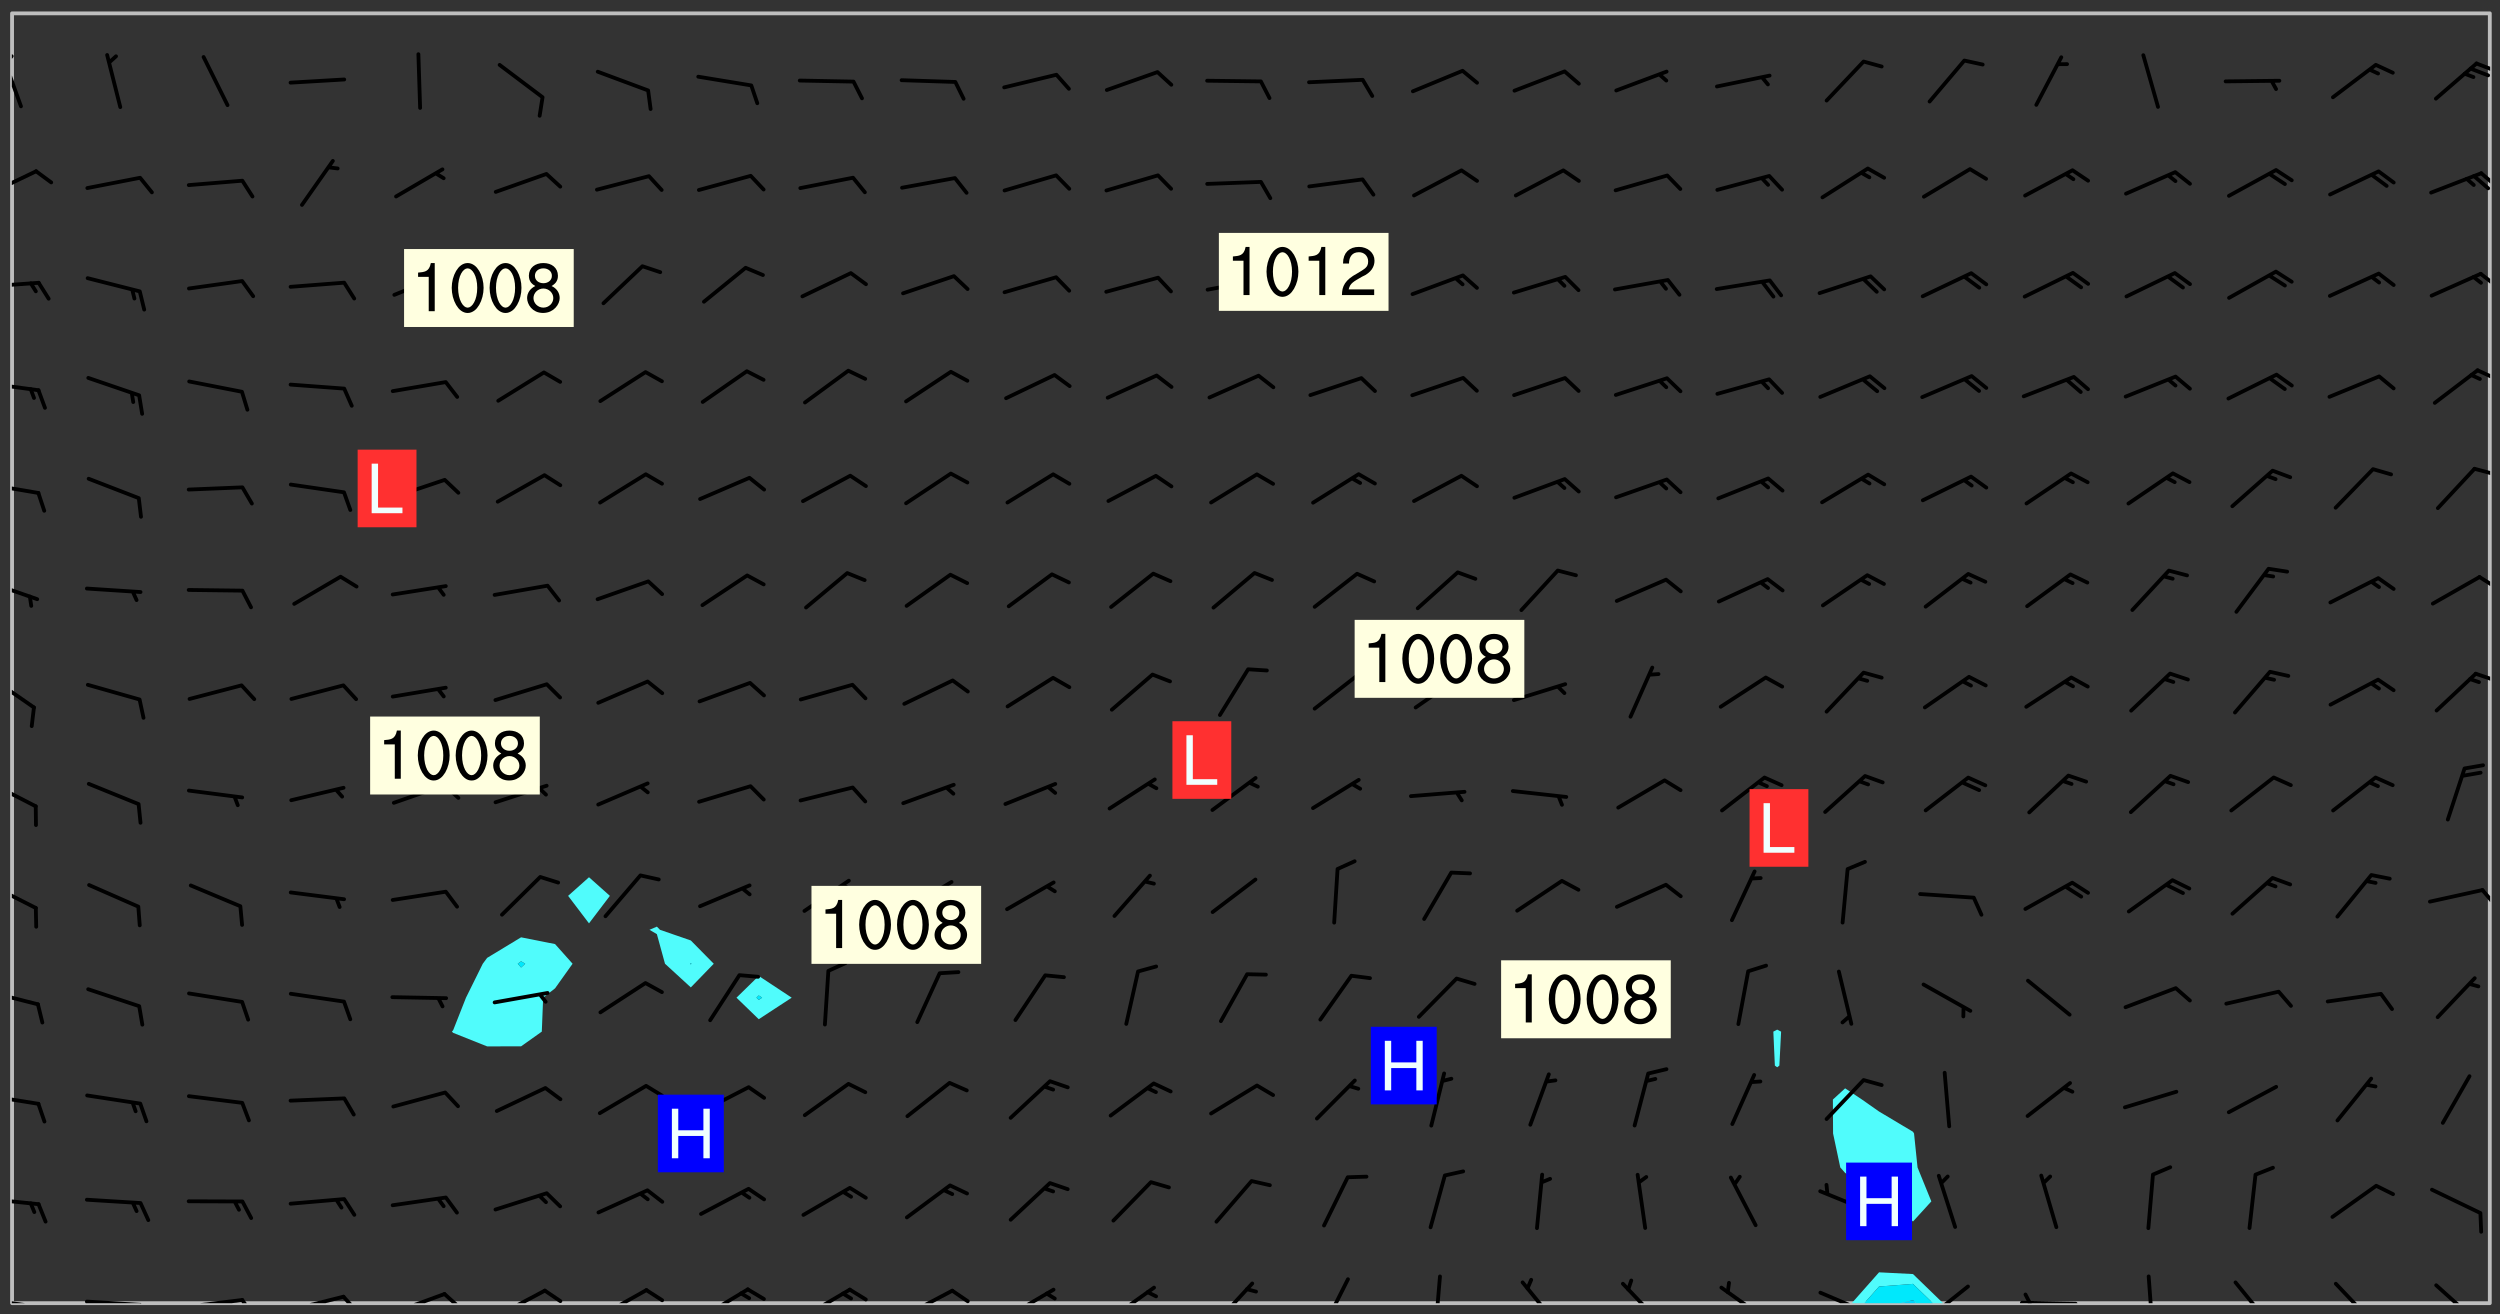 <svg xmlns="http://www.w3.org/2000/svg" role="img" xmlns:xlink="http://www.w3.org/1999/xlink" viewBox="142.45 309.95 326.84 171.84"><rect x="142.45" y="309.95" width="326.84" height="171.84" fill="#333333" stroke="none"/><defs><clipPath id="a"><path d="M144 311.672h1v168.656h-1zm0 0"/></clipPath><clipPath id="b"><path d="M144 311.672h324v168.656H144zm0 0"/></clipPath><clipPath id="c"><path d="M384 476h13v4.328h-13zm0 0"/></clipPath><clipPath id="d"><path d="M386 477h10v3.328h-10zm0 0"/></clipPath><clipPath id="e"><path d="M390 479h3v1.328h-3zm0 0"/></clipPath><clipPath id="f"><path d="M467 311.672h1v168.656h-1zm0 0"/></clipPath><clipPath id="g"><path d="M144 479h4v1.328h-4zm0 0"/></clipPath><clipPath id="h"><path d="M147 480h2v.328h-2zm0 0"/></clipPath><clipPath id="i"><path d="M153 479h9v1.328h-9zm0 0"/></clipPath><clipPath id="j"><path d="M160 480h3v.328h-3zm0 0"/></clipPath><clipPath id="k"><path d="M166 479h9v1.328h-9zm0 0"/></clipPath><clipPath id="l"><path d="M173 479h3v1.328h-3zm0 0"/></clipPath><clipPath id="m"><path d="M180 479h8v1.328h-8zm0 0"/></clipPath><clipPath id="n"><path d="M187 479h3v1.328h-3zm0 0"/></clipPath><clipPath id="o"><path d="M193 478h8v2.328h-8zm0 0"/></clipPath><clipPath id="p"><path d="M200 478h3v2.328h-3zm0 0"/></clipPath><clipPath id="q"><path d="M207 478h7v2.328h-7zm0 0"/></clipPath><clipPath id="r"><path d="M213 478h3v2.328h-3zm0 0"/></clipPath><clipPath id="s"><path d="M220 478h8v2.328h-8zm0 0"/></clipPath><clipPath id="t"><path d="M226 478h4v2.328h-4zm0 0"/></clipPath><clipPath id="u"><path d="M233 478h8v2.328h-8zm0 0"/></clipPath><clipPath id="v"><path d="M239 478h4v2.328h-4zm0 0"/></clipPath><clipPath id="w"><path d="M247 478h7v2.328h-7zm0 0"/></clipPath><clipPath id="x"><path d="M253 478h3v2.328h-3zm0 0"/></clipPath><clipPath id="y"><path d="M260 478h8v2.328h-8zm0 0"/></clipPath><clipPath id="z"><path d="M266 478h4v2.328h-4zm0 0"/></clipPath><clipPath id="A"><path d="M273 478h8v2.328h-8zm0 0"/></clipPath><clipPath id="B"><path d="M287 478h7v2.328h-7zm0 0"/></clipPath><clipPath id="C"><path d="M301 477h6v3.328h-6zm0 0"/></clipPath><clipPath id="D"><path d="M315 476h4v4.328h-4zm0 0"/></clipPath><clipPath id="E"><path d="M329 476h2v4.328h-2zm0 0"/></clipPath><clipPath id="F"><path d="M341 477h6v3.328h-6zm0 0"/></clipPath><clipPath id="G"><path d="M354 477h6v3.328h-6zm0 0"/></clipPath><clipPath id="H"><path d="M367 478h7v2.328h-7zm0 0"/></clipPath><clipPath id="I"><path d="M380 478h8v2.328h-8zm0 0"/></clipPath><clipPath id="J"><path d="M393 477h7v3.328h-7zm0 0"/></clipPath><clipPath id="K"><path d="M406 480h9v.328h-9zm0 0"/></clipPath><clipPath id="L"><path d="M407 478h2v2.328h-2zm0 0"/></clipPath><clipPath id="M"><path d="M423 476h2v4.328h-2zm0 0"/></clipPath><clipPath id="N"><path d="M434 477h6v3.328h-6zm0 0"/></clipPath><clipPath id="O"><path d="M447 477h6v3.328h-6zm0 0"/></clipPath><clipPath id="P"><path d="M460 477h7v3.328h-7zm0 0"/></clipPath><clipPath id="Q"><path d="M144 466h4v2h-4zm0 0"/></clipPath><clipPath id="R"><path d="M144 452h4v3h-4zm0 0"/></clipPath><clipPath id="S"><path d="M144 439h4v3h-4zm0 0"/></clipPath><clipPath id="T"><path d="M144 425h4v4h-4zm0 0"/></clipPath><clipPath id="U"><path d="M466 426h2v3h-2zm0 0"/></clipPath><clipPath id="V"><path d="M144 411h4v5h-4zm0 0"/></clipPath><clipPath id="W"><path d="M144 398h4v5h-4zm0 0"/></clipPath><clipPath id="X"><path d="M465 397h3v3h-3zm0 0"/></clipPath><clipPath id="Y"><path d="M144 385h4v4h-4zm0 0"/></clipPath><clipPath id="Z"><path d="M466 385h2v2h-2zm0 0"/></clipPath><clipPath id="aa"><path d="M144 372h4v3h-4zm0 0"/></clipPath><clipPath id="ab"><path d="M465 370h3v3h-3zm0 0"/></clipPath><clipPath id="ac"><path d="M144 359h4v3h-4zm0 0"/></clipPath><clipPath id="ad"><path d="M466 358h2v2h-2zm0 0"/></clipPath><clipPath id="ae"><path d="M144 346h4v2h-4zm0 0"/></clipPath><clipPath id="af"><path d="M466 345h2v3h-2zm0 0"/></clipPath><clipPath id="ag"><path d="M144 332h4v4h-4zm0 0"/></clipPath><clipPath id="ah"><path d="M466 332h2v3h-2zm0 0"/></clipPath><clipPath id="ai"><path d="M144 316h2v9h-2zm0 0"/></clipPath><clipPath id="aj"><path d="M144 317h1v2h-1zm0 0"/></clipPath><clipPath id="ak"><path d="M465 318h3v2h-3zm0 0"/></clipPath><g id="al" clip-path="url(#clip1)"><path fill="#fff" fill-opacity="0" fill-rule="evenodd" d="M0 0h1000v1000H0zm0 0"/><path fill="#d3d3d3" fill-opacity="0" fill-rule="evenodd" d="M162.152 355.867l-.234.293.059.234.117.172.176.234.293.348.113.059.117-.172.059-.234.176-.176.465-.176h.699l.234.293.289.816.059.176.176.23.352.234.699.699.172.176.234.348.234.41.289.582.41.465.23.234.234.176.117.23.176.293.172 1.164v.234l.059.289.059.117.117.117.348.41.117.172.176.176.176.234.117.172.172.352.059.234.234.406.234-.059-.176.176-.059.93h-.582l-.234-.113-.348.113-.117.117-.059.293-.059.176-.117.172-.465.293-.059.234-.059.113v.645l.059.172v.41l.059.059v.406l.059.406.117.176.059.059.23.641-.059.293v.699l-.059.582v.234l-.059.23-.055.352v1.922l.055.117h.426l-.367.117-.023.352.891 1.168 1.742.539 1.34.359v.539l.09.809.535.715 1.52.27.891-.086.09 1.164.535.18 1.16-.18 2.055-.984 1.16-.363 1.879-.176 1.695-.18-.18.719-1.516.086-1.25.09-.805.27-1.074.809.27.719.535.898-.18.625-.266.809.266 1.078.625.898.805.18 1.25-.18-.266.723.098.504.055.293v.172l.059.293v.406l.176.117.352.117h.406l.293-.176.113-.117.059-.117.117-.23.059-.176.352-.465.23-.176.176-.059.176.059.059.176.117.988.055.469.059.172.117.234.176.059.816.059h.289l.117.234.059.406.059.352v1.105l.117.293.117.348.289.699.176.352.582.754.352.176.172.059.469.234.641.465.348.234.293.176.293.055.23.062.816.348.293.176.113.172.352.352.117.176.523.641v.289l.059.352v.348l.059.352.059.289.117.059.172.059h.176l.582.234.176.117.176.289.176.234.113.234.293.23.117.117v.41l.059.055.289.234.234.117.059.117.117.172.059.117.23.234.059.176.234.059.117.059-.117.113-.059.117v.117l-.117.293-.117.289v.582l.176.117.117.059.059.117.117.117.113.059.176.348.059.352.059.406v.176l-.059.176-.117.699v.172l.117.176.293.293h.406l.176.117.117.172.117.293v.234h-.527l-.23-.234h-.234l-.176.059-.059.699.059.348.117.176.176.41.117.23.289.469.176.055h.523l.234.059.758.641.059.293v.234l.059.059.23.348v.352l-.117.172v.293l.293.289.293.176.172.059.293.176.293.117.582.406.289.234.293.176.219.16.016.012.23.176.641.523.176.234.117.176.176.176.113.172v.641l.117.176.469.117.582.117.234.059.23.113.293.117.113.059.586.352.289.172.176.062.176.055.176.059.699.352.289.176.234.055.289.176.234.117.641.406.293.117.172.059.234.059.41.059.23.059.234.117.059.172-.41.176.469.059.059.293.113.234.176.055.234.059.176.059.406.117.641.234.117.172.059.234v.176l-.059.117-.059.406.234.234.117.059.348.117.641.23.176.117.289.117.176.176.234.465.582 1.105.176.176.348.176.176.117.352.117 1.047.523.234.059.465.113.293.059.465.176.758.582.234.234.348.465.176.176.289.234.816.699.293.176.289.289.293.176.293.289.695.641.176.176.293.234.289.234.469.289.641.582.348.234.234.293.348.348.352.465.934.992.348.406.117.176.234.059.113.117.645.176.23.113.234.059.293.176.23.117.934.699.406.406.234.176.406.176.234.117.816.348.348.234.234.117.293.289.23.117.758.352.352.172.23.059.293.117.234.059.871.176h.816l.469.23.172.059.875.699.465.117.293.059.176.059.23.059.469.059.348.059.352.059.406.059h.293l.172.059v.23l.176.176h.293l.348.059.352.059.699.117h.641l.465-.234.293-.176.172-.117.41-.172.289-.176.934-.465.469-.293.523-.293.465-.172.465-.176 1.051-.465.289-.117.41-.117.289-.117.527-.176 1.516-.699.582-.348.289-.059.293-.059.348-.117.875-.23.352-.117h.113l.234-.059.875-.234.234-.059h.812l.352-.059.816-.117.172-.059.352-.055.293-.059.23-.059.816-.176.176-.059h.348l.234-.059.465-.117.758-.172.234-.059h.348l.41-.117.289-.059 1.285-.059h.289l.41-.059.23-.059h.176l.875-.117h.406l.41-.117h.348l.352-.113.871-.059h1.75l1.047.289.41.117.289.117.352.117.289.117 1.051.172.289.059h.293l.293.059.172.059.41.059.172.059.117.059h.117l.117.059.352.059h.113l.41.066 1.922.395 1.926.395 1.52.449 1.695.719 2.145.805 1.605-.719 1.43-.805 1.16-1.078 1.25-.449 3.035-.719 1.875-.359 2.145-1.348 2.234-1.254 2.5-1.258 1.695-.449 1.785-.18 1.16-.27.625.539 1.34-.27.715-.988.984-1.344.445-.18.805-.359 1.875-.539 1.785-.449 1.25-.27 1.16-.09 1.699-.09 1.961-.27 1.25-.09h.539l.625-.09h.891l2.145-.18 2.41-.18 2.59-.09 1.695.18 1.609.09 1.43.359 1.16.719 1.875.988 1.16 1.527.266.715.629.09.355.898.535.539.535 1.527 1.074.359h.535l-.805.535.09 1.707.715 2.695.891.805.895.988.715 1.258 1.785.539 1.52-.18.355 1.344 1.609-.805.98-.539.27.27.316-.215.219-.145.801.449.449-.359h.355l.535-.27.539-.719.535-.27.625-.988 1.16.449.84.371 1.395.617 1.695-.18h1.605l1.785.09.18-1.707.535-1.344.805.27.492.848.402.406-.09.539v.359l.715.449.711-.27h1.43l.359.988.445 1.258.715 1.344 1.25.629 1.695.629.715-.18.18-.539.98-.09.449.359.086 1.258-.266.629-.535.18v.539l.715.984.266.539.984.988.801 1.078-.266.359-.09.898-.625 2.332-.355 2.066-.09 1.793-.18.719-.09.539v1.438l-.98 1.883-.359 1.707-.535.898-.805 1.168-.266.539 2.055 1.254.086.359-.355.539-.09-.18v.809l.09 1.438-.445.715-1.074.094-.266.715.535.898.805.719 1.16.809 1.34.27.445.359-.355.449-1.789-.09-1.25-.449-.715-.719-.625-.09-.176 3.59-.188 1.309h89.359V311.703h-55.27v49.082l.762.125 3.289.543 2.023 2.836v2.754l2.352.332 2.348.332h4.051l-1.379 4.16-2.023.707-2.023.703-.543.344-2.594 1.617-.188.117-2.023-2.078-.73-2.742-2.672-2.078-1.375-3.5-.066-.082-1.957-2.672 2.75-1.418v-49.082H294.422v91.414l.117.031.133.012.074.074.105.047.09.059.086.059.09.059.297.297.059.09.031.117.027.117.016.137-.031.117-.059.09-.059.086-.043.105-.047.102-.027.121v.145l.176.27.148.148.074.086.074.074.043.105.062.09.059.086.043.105.059.09.047.102.043.105.059.086.117.18.074.074.062.086.059.09.043.105.059.09.059.086.062.09.059.09.043.102.117.18.074.074.059.086.074.074.09.059.105.047h.148l.133-.016.133.016.102-.047.074-.074.047-.102-.016-.133v-.148l-.047-.105-.027-.117-.047-.102-.027-.121-.043-.102-.062-.09-.043-.102-.043-.105-.031-.117-.016-.133-.012-.137.086-.059.059-.086.121-.031.043.105.016.133v.117l.059.102.059.09.09.059.148.148.059.09.043.105-.012.102.086.059.105.047.086.059.09.059.074.074-.117.027-.105.047-.086.059-.074.074-.059.09-.062.086-.027.121-.047.102-.043.105-.031.117-.012.133-.016.133v.148l.027.117.047.105.043.102.059.09.074.074.09.059.074.074.09.059.059.09.043.105.047.102.117.031.133.016h.148l.117-.031.105.043.043.105.047.102.027.121L299.5 410l.027.117.031.121.027.117.105.043.102.047.133-.016.148.148.062.086.074.074.07.074.09.062.105.043.102.043.117.031.137.016.117-.031.074-.074.027-.117-.012-.133-.031-.121-.027-.117.043-.105h.117l.09.062.117.027h.148l.133.016h.148l.133.016.133-.016h.148l.133-.016.133-.012.137.012.117-.027.133-.016.191-.059-.059.176-.016.133-.027.121-.016.133-.059.086-.133.016-.105.047-.105.043-.117.031-.117.027-.266.031h-.148l-.133.016-.074.074.059.086.148.148.117.18.074.07.09.062.09.059.086.059.09.059.102.043.105.062.105.043.086.059.105.047.102.043.18.117.059.09-.043.102-.047.105.016.133.223.223.059.09.043.102.031.121.043.102.016.133.031.117.012.137.031.117.148.148.102.043.105.043.117.031.133.016.137.016h.117l.117-.031.09-.059.043-.105.047-.102.043-.105.031-.117.012-.133v-.148l-.012-.133-.016-.133-.031-.117-.043-.105-.047-.105-.043-.102-.043-.105-.016-.133.016-.133.027-.117.031-.117.027-.121.047-.102.09-.059.086-.062.074-.074.09-.059.223-.223.059-.086.074-.074.117-.18.059-.086v-.148l-.074-.074-.102-.047-.105-.043-.102-.043-.059-.09-.047-.105-.027-.117.09-.059.117-.031.102-.043.18-.117.148-.148.012-.133-.012-.105-.09-.059-.133.016h-.148l-.133.016-.133-.016-.121-.031-.086-.059-.074-.074-.059-.09-.062-.086-.117-.18-.059-.086.031-.121.086-.059.121-.031.059-.086v-.121l-.031-.117-.059-.09-.059-.086-.047-.105-.027-.117-.016-.133.059-.09.074-.074.09-.059.117-.18.074-.074.059-.086.148-.148.121-.031.133-.016.133.016.074.074.043.105.016.133-.031.117-.117.031-.133.012-.148.148-.043.105-.047.102-.027.121-.031.117v.148l.031.117.043.105.059.09.074.07.074.074.117.031.121.027.117-.027.133-.016h.117l.09.059.074.074.047.105.059.086.102.047.133.016.105.043.086.059-.012.105-.074.074-.18.117-.059.09-.09.059-.07.074-.074.074-.062.09-.027.117-.016.133.016.133-.016.133v.148l.016.133.027.117.031.121.074.074.09.059.086.059.09.059.117.031v.086l-.102.047-.09.059-.266.031-.117.027h-.148l-.105.043-.102.047-.059.09-.062.234-.012.133-.031.121-.016.133v.293l-.012.133.012.137.016.133.133.016.133.012.121.031.086.059.074.074.047.105.043.102.016.133v.445l-.016.133v.445l.031.266.027.117.016.133.031.117.086.211.031.266v.148l-.031.117-.027.117-.031.121-.027.117-.031.117-.031.121-.012.133-.016.133.09.059.117-.031.102.016.047.105-.031.266v.441l-.043.105-.047.105-.043.102-.043.105-.059.086-.031.121-.043.117-.031.117-.016.133.016.133.059.09.105.047.086.059.059.086-.012.137-.031.117-.043.102v.445l-.016.133v.148l-.031.117-.043.105-.027.117-.047.105-.043.102-.031.121-.027.117-.031.133-.031.117-.027.117-.043.105-.031.117-.031.121-.012.133-.016.133v.297l.027.117v.148l.047.398.027.117.059.09.121.031h.148l.133-.016.059.09v.117l-.059.09-.09.059-.102.043-.105.047-.09.059-.086.059-.137.016-.117-.031-.133-.016-.102.047-.062.086-.012.137-.016.133-.031.117-.027.117-.016.133-.031.121v.297l.016.133.031.117v.148l.012.133v.148l-.027.117-.047.102-.027.121-.031.117-.059.09-.074.074-.102.043-.105.047-.117.027-.121.031-.102-.047.059-.086.105-.047.027-.117.031-.117.027-.121.031-.117v-.148l.016-.133-.031-.117-.043-.105-.105.016-.074.074-.102.043-.09.062-.074.074-.043.102-.016.133-.031.117L304.25 426l-.031.117-.027.117-.031.121-.027.117-.031.117-.043.105-.09.059h-.09l-.117-.031-.031-.086.016-.137-.031-.117v-.148l-.012-.133v-.148l-.062-.234-.027-.121-.043-.102-.047-.105-.059-.086-.059-.09-.043-.105-.062-.086-.148-.148-.07-.074-.105-.047-.105-.043-.102-.043-.297-.297-.09-.074-.086-.059-.105-.043-.09-.062-.086-.059-.105-.043-.09-.059-.086-.062-.074-.07-.105-.047-.086-.059-.105-.043-.09-.062-.102-.043-.105-.043-.086-.059-.105-.047-.105-.043-.102-.047-.09-.059-.102-.043-.105-.043-.09-.062-.117-.027-.133-.016-.133.016H299.75l-.133.016-.117-.031-.09-.059-.074-.074-.09-.059-.102-.047h-.148l-.121-.027-.102-.043-.074-.074-.117-.18-.09-.059-.102-.043-.09-.062-.105-.043-.09-.059-.086-.059-.105-.047-.059-.086-.059-.09-.043-.105-.047-.102-.074-.074-.086-.059-.074-.074-.09-.059-.223-.223-.043-.105-.031-.266.105-.043h.145l.105.043.074.074.09.059.086.059.105.047.09.059.148.148.07.074.148.148.062.086.074.074.086.059.074.074.09.062.09.059.086.059.27.176.102.047.105.043.102.043.047-.074.059-.086.074-.074.07-.074.105.043.074.074.059.09.043.102.047.105.043.105.121.027.117-.027.074-.09.043-.105.059-.09.074-.074.105-.043.117-.027.133.012.09.059.148.148.059.09.043.105.047.102.043.105.043.102.105.047.105.043.133.016.086-.059.059-.09.074-.074.105-.043.117.027.105.047.102.043.105.043.102.047.18.117v.117l-.016.133.016.133.016.137.059.086.102.047.121.027.117.031h.148l.117-.031.059-.09.18-.117.059-.09.074-.074.059-.086.117-.18.18-.117.117.031.09.059.043.074-.016.133v.117l.09.059h.148l.133-.016.133-.012.266-.031.105-.043.117-.031.121-.027.074-.074.07-.074.062-.09-.016-.105-.047-.102-.102-.043-.105-.016-.117.027-.266.031h-.148l-.074-.074-.09-.059-.117-.031-.117-.027-.133-.016h-.148l-.133.016h-.297l-.105-.047-.148-.148-.043-.102-.059-.09.223-.223.086-.059.105-.043.117-.031.133-.016.133.016.137.016.102.043.133-.012.09-.062.102-.043.062-.09-.047-.102-.09-.059-.117-.031-.102-.043-.059-.09-.062-.09v-.117l.016-.133.105-.047.074-.07v-.121l-.09-.059-.031-.117.09-.059.074-.074.043-.105.059-.09.047-.102.016-.133v-.148l-.047-.105-.043-.102-.09-.059-.133-.016-.102-.043-.137-.016-.117-.031h-.445l-.133-.016-.133-.012-.133-.016-.117-.031h-.148l-.133-.016-.133-.012-.266-.031-.121-.043-.086-.059-.074-.074v-.148l.012-.133.105-.047.102-.043.133-.016h.152l.133-.016h.293l.121.031.102.043.09.059.234.062.121-.047.09-.059.102-.043.133-.016.105.043.102.047.133.012.121-.027h.145l.121-.031.117-.027.105-.047.074-.074.086-.059.148-.148.059-.086.047-.105.027-.117.016-.105-.102-.043-.09-.059-.117-.031-.105-.043-.09-.062-.074-.086-.074-.074-.102-.043-.105-.047-.102-.043-.059-.09-.047-.102-.086-.211-.062-.086-.059-.09-.074-.074-.086-.059h-.27l-.117.031-.09.059-.102.043-.133.016-.105-.016-.027-.117-.062-.09-.117-.031-.102-.043-.148-.148-.031-.117-.016-.105.074-.074.18-.117.117-.027.117-.031.137.016.102.043.105.043.102.047.105.043.117.031.133.016.117.027.133.016.105-.016.09-.059-.074-.074-.105-.043-.074-.074-.074-.09-.148-.148-.086-.059-.09-.059-.074-.074-.09-.059-.102-.047-.121-.027-.102-.047-.105-.043-.117-.031-.102-.043-.121-.031h-.148l-.117.031-.105.043-.086.062-.18.117-.086.059-.09.059-.105.047-.086.059-.105.043-.102.043-.105.047-.074.074-.059.09-.059.086-.047.105-.059.086-.074.074-.133-.012-.117-.031h-.117l-.074.074-.09.059-.074.074-.09.059-.086.059-.105.047-.102.043-.137.016-.102-.043-.148-.148-.105-.047h-.086l-.105.047-.102.043-.121.031-.117-.031-.074-.074v-.117l.031-.121.074-.07.059-.09.074-.074.117-.031.105-.043h.293l.133-.016.137-.016.102-.043.09-.059.102-.047.09-.059.133-.012.09.059.133.012.09-.059.086-.059.105-.043.09-.059.086-.062.09-.059.148-.148.059-.086.059-.09.105-.043.133-.016.117.027.121.031.059-.059.059-.09.031-.266.027-.117.105.012.133.016.102-.043.09-.059.059-.09.074-.074.059-.09.047-.102.012-.133-.012-.133-.047-.105-.148-.148-.059-.09-.059-.086-.043-.105v-.445l.016-.133v-.148l.012-.133-.059-.059-.09.059-.102-.043-.18-.117-.086-.059-.062-.09-.059-.09-.074-.074-.086-.059-.121.031-.102.012-.105.047-.086.059-.105.043-.148.148-.09.059-.086.059-.09.062-.105.043-.133.016v-.121l.105-.043.117-.031.074-.07.043-.105v-.148l-.027-.117-.148-.148-.133-.016h-.148l-.117.031-.105.043-.102.043-.09.062-.117.027-.074-.074.012-.133-.043-.102-.043-.105-.09-.059-.117.027-.121.031-.117.031-.102.043-.121.031-.102.043-.105.043-.09.059-.102.016v-.117l.016-.133-.059-.09-.074.043-.148.148-.059.09-.074.074-.047.105-.043.102-.074.074-.059.09-.074.074-.059.086-.074.074-.09.062-.074.07-.074.074-.102.016-.133.016-.105-.043v-.121l.148-.148.043-.102.059-.09.047-.102.043-.105.059-.09.031-.117.043-.102.031-.121.027-.117.047-.105.043-.102.043-.105.074-.07.09-.062.09-.059.102-.043h.297l.266-.031.105-.043-.074-.074-.117-.031-.105-.043-.09-.059-.102-.047-.09-.059-.102-.043-.105-.043-.09-.062-.086-.059-.105-.043-.102-.043-.121-.031-.117-.031-.102-.043L297.5 410.25l-.102-.043-.09-.059-.043-.105-.016-.133.102-.043.133-.016.137.016.133-.016.102-.043.059-.09.016-.105-.09-.059-.074-.074-.102-.043-.09-.059-.148-.148-.043-.105-.016-.133v-.293l-.059-.09-.09-.059-.074-.074-.043-.105-.031-.117-.059-.09-.074-.074-.117-.027-.074-.074-.09-.059-.09-.062-.086-.059-.074-.074-.059-.086-.047-.105-.086-.059-.148-.148-.195-.059-.133.016-.102.043-.074.074-.047.102-.043.105-.059.09-.059.086-.297.297-.09.059h-.086l-.062-.086-.043-.105.031-.117.059-.09.027-.117-.012-.133-.09-.062-.105.047-.117.027-.117.031-.27.176-.102.047-.117.027-.105.047-.09.059-.102.043-.059-.086-.047-.105.016-.133.047-.105.07-.074.074-.07.059-.09v-.148l-.043-.105h-.238l-.102.047-.031.117-.027.117-.031.121-.074.043-.133.016-.074-.047-.043-.102-.043-.105-.047-.102-.043-.105-.121.031-.102.043-.133.016-.117.031-.105.043-.09.059-.102.047-.121.027-.133.016-.102-.043-.059-.09-.047-.105-.043-.102-.043-.105v-.117l.059-.09.086-.059.18-.117.102-.047.105-.043.105-.059.102-.043.09-.062.102-.043.105-.059.102-.047.09-.059.105-.043.102-.043.09-.062.102-.043.137-.016.117.031.102.043.121.031.102.043.105.047.102.043.105.043.102.047.105.043.102.043.105.047.086.059.105.043.117.031.105.043.102.047.09.059.105.043.102.043.105.047.117.027.102.047.121.027h.148l.086-.059.016-.102.059-.09-.027-.117-.074-.074-.117-.18-.074-.074-.09-.074-.18-.117-.086-.059-.105-.043-.102-.047-.27-.176-.059-.09-.074-.074-.059-.09-.043-.102-.031-.117-.016-.137v-.562l-.012-.133-.016-.133-.031-.117-.016-.133-.012-.133-.031-.121-.223-.223-.059-.086-.016-.105.031-.117.133-.016v-91.414H172.992v1.453l-.059.234-.352 1.051-.172.523-.117.348-.176.41-.117.172-.234.293-.23.059h-.352l-.117.059-.23.406v.293l.117.176.23.23.117.234.641.758.293.465.176.234.23.352.234.348.641.816.176.465.172.41.117.695.176.469.117 1.398.059.465v.875l.117 1.047v4.781l-.059.465-.352 1.281-.176.523-.113.41-.352.93L172.934 336l-.234.582-.117.176-.172.348-.176.406-.352.816-.059.293-.113.293-.117.289-.059.176-.117.875-.059.406-.059.117-.059.176-.059.172-.23.527-.117.172v.234l-.117.234-.059.172-.176.586v.289l-.059.176v.293l-.059.113-.059.527v.172l-.055.234v2.621l-.176.816-.117.176-.176.234-.117.172-.113.234-.586.934-.23.289-.293.465-.176.234-.289.352-.352.699-.113.23-.176.41-.176.23-.406.527-.816.699-.293.172-.289.234-.176.117-.176.176-.523.406-.527.176-.172.176-.234.055-.641.176h-.758m12.211 31.023l-1.074.449.359.895 1.25-.715.445-.539-.98-.09"/><path fill="#d3d3d3" fill-opacity="0" fill-rule="evenodd" d="M201.508 416.598h-.895l.449.629.98.359.805-.09.445-.988-.176.09-.715-.355-.895.355m154.621 59.07l-.059-.523v-.293l.113-.293.059-.23.469-.469h.113l.117-.113.117-.059h.176l.234-.059h.348l.234.059.117.059.23.172.059.176.117.582v.293l-.117.176-.172.289-.176.176-.527.523-.23.234-.117.059h-.176l-.117-.059-.406-.293-.176-.117-.117-.059-.059-.113-.055-.117m6.641-10.957l-.059-.172v-1.109l.059-.172.176-.059.172-.059h.176l.234-.059.117.059.059.699-.059.172-.117.176-.117.059-.234.523-.113.059h-.234l-.059-.117m9.613-14.391l-.117-.176v-.699l.293-.875.117-.172.176-.352.113-.23.117-.293.352-.758.117-.23.172-.234h.176l.117-.059h.641l.117.059.234.234.172.113.352.293.117.117.113.176v.113l.117.059.117.117v.699l-.059.176v.23l-.059.176-.348 1.051-.117.23-.117.234-.117.059-.23.234-.641.289h-.875l-.41-.117-.641-.465"/><path fill="none" stroke="#bebebe" stroke-linecap="round" stroke-linejoin="round" stroke-miterlimit="10" stroke-width=".5" d="M467.957 311.695H144.027v168.625h323.93v-168.625"/><g clip-path="url(#a)"><path fill="#fff" fill-opacity="0" fill-rule="evenodd" d="M144 475.891v4.438h.004H144V311.672h.004H144v164.219"/></g><g clip-path="url(#b)"><path fill="#fff" fill-opacity="0" fill-rule="evenodd" d="M144.004 480.328V311.672h66.57v120.82l-4.438 2.688-.57.766-2.195 4.438-1.672 4.238-.168.199.168.164 4.438 1.766 4.438-.004 2.711-1.926.176-4.438 1.555-1.219 2.293-3.219-2.293-2.57-4.441-.883V311.672h8.879v112.965l-2.73 2.434 2.73 3.598 2.73-3.598-2.73-2.434V311.672h8.875v119.422l-.969.414.969.57 1.062 3.867 3.375 3.094 3-3.094-3-3.043-4.031-1.395-.406-.414V311.672h13.316v125.867l-2.91 2.844 2.91 2.816 4.309-2.816-4.309-2.844V311.672h133.148V444.559l-.504.262.199 4.441.305.219.285-.219.227-4.441-.512-.262V311.672h8.879v140.562l-1.598 1.465.023 4.438.941 4.438.633.715 4.438 3.023 1.312.703 3.125 2.629 2.398-2.629-1.805-4.441-.457-4.438-.137-.223-4.438-2.648-2.234-1.566-2.203-1.465v-140.562h84.324v168.656h-71.516l-3.934-3.812-4.438-.227-3.574 4.039H144.004"/></g><path fill="#50fcfc" fill-rule="evenodd" d="M201.699 444.984l-.168-.164.168-.199 1.672-4.238 2.195-4.438.57-.766 4.438-2.688v3.133l-.438.32.438.496.543-.496-.543-.32v-3.133l4.441.883 2.293 2.57-2.293 3.219-1.555 1.219-.176 4.438-2.711 1.926-4.438.004-4.438-1.766"/><path fill="#00e8fc" fill-rule="evenodd" d="M210.574 436.441l-.438-.496.438-.32.543.32-.543.496"/><path fill="#50fcfc" fill-rule="evenodd" d="M219.453 430.668l-2.73-3.598 2.73-2.434 2.73 2.434-2.73 3.598m8.875 1.41l-.969-.57.969-.414.406.414 4.031 1.395v2.961l-.09.082.09.086.082-.086-.082-.082v-2.961l3 3.043-3 3.094-3.375-3.094-1.062-3.867"/><path fill="#00e8fc" fill-rule="evenodd" d="M232.766 436.031l-.09-.086.09-.082.082.082-.082.086"/><path fill="#50fcfc" fill-rule="evenodd" d="M241.645 443.199l-2.91-2.816 2.91-2.844v2.551l-.301.293.301.293.445-.293-.445-.293v-2.551l4.309 2.844-4.309 2.816"/><path fill="#00e8fc" fill-rule="evenodd" d="M241.645 440.676l-.301-.293.301-.293.445.293-.445.293"/><path fill="#50fcfc" fill-rule="evenodd" d="M374.488 449.262l-.199-4.441.504-.262.512.262-.227 4.441-.285.219-.305-.219m7.609 8.875l-.023-4.438 1.598-1.465 2.203 1.465 2.234 1.566 4.438 2.648.137.223.457 4.438 1.805 4.441-2.398 2.629-3.125-2.629-1.312-.703-4.438-3.023-.633-.715-.941-4.438"/><g clip-path="url(#c)"><path fill="#50fcfc" fill-rule="evenodd" d="M384.535 480.328h1.641l1.934-2.184 4.438-.344 2.609 2.527h1.324l-3.934-3.812-4.438-.227-3.574 4.039"/></g><g clip-path="url(#d)"><path fill="#00e8fc" fill-rule="evenodd" d="M386.176 480.328l1.934-2.184 4.438-.344 2.609 2.527h-2.211l-.398-.387-1.691.387h-4.68"/></g><g clip-path="url(#e)"><path fill="#00d4fc" fill-rule="evenodd" d="M390.855 480.328l1.691-.387.398.387h-2.09"/></g><g clip-path="url(#f)"><path fill="#fff" fill-opacity="0" fill-rule="evenodd" d="M467.996 480.328H468V311.672h-.004H468v168.656h-.004"/></g><g clip-path="url(#g)"><path fill="none" stroke="#000" stroke-linecap="round" stroke-linejoin="round" stroke-miterlimit="10" stroke-width=".5" d="M147.477 480.828l-6.953-1"/></g><g clip-path="url(#h)"><path fill="none" stroke="#000" stroke-linecap="round" stroke-linejoin="round" stroke-miterlimit="10" stroke-width=".5" d="M147.477 480.828l.832 2.309"/></g><g clip-path="url(#i)"><path fill="none" stroke="#000" stroke-linecap="round" stroke-linejoin="round" stroke-miterlimit="10" stroke-width=".5" d="M160.82 480.543l-7.012-.43"/></g><g clip-path="url(#j)"><path fill="none" stroke="#000" stroke-linecap="round" stroke-linejoin="round" stroke-miterlimit="10" stroke-width=".5" d="M160.82 480.543l1.02 2.234"/></g><g clip-path="url(#k)"><path fill="none" stroke="#000" stroke-linecap="round" stroke-linejoin="round" stroke-miterlimit="10" stroke-width=".5" d="M174.117 479.906l-6.977.848"/></g><g clip-path="url(#l)"><path fill="none" stroke="#000" stroke-linecap="round" stroke-linejoin="round" stroke-miterlimit="10" stroke-width=".5" d="M174.117 479.906l1.406 2.012"/></g><g clip-path="url(#m)"><path fill="none" stroke="#000" stroke-linecap="round" stroke-linejoin="round" stroke-miterlimit="10" stroke-width=".5" d="M187.355 479.477l-6.82 1.703"/></g><g clip-path="url(#n)"><path fill="none" stroke="#000" stroke-linecap="round" stroke-linejoin="round" stroke-miterlimit="10" stroke-width=".5" d="M187.355 479.477l1.641 1.824"/></g><g clip-path="url(#o)"><path fill="none" stroke="#000" stroke-linecap="round" stroke-linejoin="round" stroke-miterlimit="10" stroke-width=".5" d="M200.562 479.125l-6.605 2.406"/></g><g clip-path="url(#p)"><path fill="none" stroke="#000" stroke-linecap="round" stroke-linejoin="round" stroke-miterlimit="10" stroke-width=".5" d="M200.562 479.125l1.824 1.645"/></g><g clip-path="url(#q)"><path fill="none" stroke="#000" stroke-linecap="round" stroke-linejoin="round" stroke-miterlimit="10" stroke-width=".5" d="M213.68 478.68l-6.207 3.297"/></g><g clip-path="url(#r)"><path fill="none" stroke="#000" stroke-linecap="round" stroke-linejoin="round" stroke-miterlimit="10" stroke-width=".5" d="M213.68 478.68l2.031 1.375"/></g><g clip-path="url(#s)"><path fill="none" stroke="#000" stroke-linecap="round" stroke-linejoin="round" stroke-miterlimit="10" stroke-width=".5" d="M226.957 478.613l-6.133 3.434"/></g><g clip-path="url(#t)"><path fill="none" stroke="#000" stroke-linecap="round" stroke-linejoin="round" stroke-miterlimit="10" stroke-width=".5" d="M226.957 478.613l2.062 1.328"/></g><g clip-path="url(#u)"><path fill="none" stroke="#000" stroke-linecap="round" stroke-linejoin="round" stroke-miterlimit="10" stroke-width=".5" d="M240.215 478.516l-6.02 3.625"/></g><g clip-path="url(#v)"><path fill="none" stroke="#000" stroke-linecap="round" stroke-linejoin="round" stroke-miterlimit="10" stroke-width=".5" d="M240.215 478.516l2.105 1.262"/></g><path fill="none" stroke="#000" stroke-linecap="round" stroke-linejoin="round" stroke-miterlimit="10" stroke-width=".5" d="M239.34 479.043l1.051.629"/><g clip-path="url(#w)"><path fill="none" stroke="#000" stroke-linecap="round" stroke-linejoin="round" stroke-miterlimit="10" stroke-width=".5" d="M253.551 478.551l-6.062 3.555"/></g><g clip-path="url(#x)"><path fill="none" stroke="#000" stroke-linecap="round" stroke-linejoin="round" stroke-miterlimit="10" stroke-width=".5" d="M253.551 478.551l2.09 1.289"/></g><path fill="none" stroke="#000" stroke-linecap="round" stroke-linejoin="round" stroke-miterlimit="10" stroke-width=".5" d="M252.668 479.07l1.047.641"/><g clip-path="url(#y)"><path fill="none" stroke="#000" stroke-linecap="round" stroke-linejoin="round" stroke-miterlimit="10" stroke-width=".5" d="M266.945 478.691l-6.219 3.273"/></g><g clip-path="url(#z)"><path fill="none" stroke="#000" stroke-linecap="round" stroke-linejoin="round" stroke-miterlimit="10" stroke-width=".5" d="M266.945 478.691l2.027 1.383"/></g><g clip-path="url(#A)"><path fill="none" stroke="#000" stroke-linecap="round" stroke-linejoin="round" stroke-miterlimit="10" stroke-width=".5" d="M280.184 478.555l-6.066 3.551"/></g><path fill="none" stroke="#000" stroke-linecap="round" stroke-linejoin="round" stroke-miterlimit="10" stroke-width=".5" d="M279.301 479.07l1.043.645"/><g clip-path="url(#B)"><path fill="none" stroke="#000" stroke-linecap="round" stroke-linejoin="round" stroke-miterlimit="10" stroke-width=".5" d="M293.324 478.289l-5.719 4.082"/></g><path fill="none" stroke="#000" stroke-linecap="round" stroke-linejoin="round" stroke-miterlimit="10" stroke-width=".5" d="M292.492 478.883l1.098.547"/><g clip-path="url(#C)"><path fill="none" stroke="#000" stroke-linecap="round" stroke-linejoin="round" stroke-miterlimit="10" stroke-width=".5" d="M306.164 477.746l-4.766 5.164"/></g><path fill="none" stroke="#000" stroke-linecap="round" stroke-linejoin="round" stroke-miterlimit="10" stroke-width=".5" d="M305.469 478.496l1.188.312"/><g clip-path="url(#D)"><path fill="none" stroke="#000" stroke-linecap="round" stroke-linejoin="round" stroke-miterlimit="10" stroke-width=".5" d="M318.676 477.191l-3.156 6.277"/></g><g clip-path="url(#E)"><path fill="none" stroke="#000" stroke-linecap="round" stroke-linejoin="round" stroke-miterlimit="10" stroke-width=".5" d="M330.707 476.828l-.594 7"/></g><g clip-path="url(#F)"><path fill="none" stroke="#000" stroke-linecap="round" stroke-linejoin="round" stroke-miterlimit="10" stroke-width=".5" d="M341.508 477.602l4.434 5.453"/></g><path fill="none" stroke="#000" stroke-linecap="round" stroke-linejoin="round" stroke-miterlimit="10" stroke-width=".5" d="M342.152 478.395l.48-1.129"/><g clip-path="url(#G)"><path fill="none" stroke="#000" stroke-linecap="round" stroke-linejoin="round" stroke-miterlimit="10" stroke-width=".5" d="M354.621 477.781l4.84 5.094"/></g><path fill="none" stroke="#000" stroke-linecap="round" stroke-linejoin="round" stroke-miterlimit="10" stroke-width=".5" d="M355.324 478.523l.391-1.164"/><g clip-path="url(#H)"><path fill="none" stroke="#000" stroke-linecap="round" stroke-linejoin="round" stroke-miterlimit="10" stroke-width=".5" d="M367.496 478.285l5.719 4.086"/></g><path fill="none" stroke="#000" stroke-linecap="round" stroke-linejoin="round" stroke-miterlimit="10" stroke-width=".5" d="M368.328 478.879l.164-1.215"/><g clip-path="url(#I)"><path fill="none" stroke="#000" stroke-linecap="round" stroke-linejoin="round" stroke-miterlimit="10" stroke-width=".5" d="M380.441 478.949l6.461 2.758"/></g><g clip-path="url(#J)"><path fill="none" stroke="#000" stroke-linecap="round" stroke-linejoin="round" stroke-miterlimit="10" stroke-width=".5" d="M399.734 478.141l-5.496 4.379"/></g><g clip-path="url(#K)"><path fill="none" stroke="#000" stroke-linecap="round" stroke-linejoin="round" stroke-miterlimit="10" stroke-width=".5" d="M406.789 480.262l7.023.133"/></g><g clip-path="url(#L)"><path fill="none" stroke="#000" stroke-linecap="round" stroke-linejoin="round" stroke-miterlimit="10" stroke-width=".5" d="M407.812 480.281l-.559-1.094"/></g><g clip-path="url(#M)"><path fill="none" stroke="#000" stroke-linecap="round" stroke-linejoin="round" stroke-miterlimit="10" stroke-width=".5" d="M423.359 476.824l.516 7.008"/></g><g clip-path="url(#N)"><path fill="none" stroke="#000" stroke-linecap="round" stroke-linejoin="round" stroke-miterlimit="10" stroke-width=".5" d="M439.152 483.051l-4.441-5.445"/></g><g clip-path="url(#O)"><path fill="none" stroke="#000" stroke-linecap="round" stroke-linejoin="round" stroke-miterlimit="10" stroke-width=".5" d="M452.664 482.879l-4.836-5.098"/></g><g clip-path="url(#P)"><path fill="none" stroke="#000" stroke-linecap="round" stroke-linejoin="round" stroke-miterlimit="10" stroke-width=".5" d="M466.176 482.68l-5.227-4.699"/></g><g clip-path="url(#Q)"><path fill="none" stroke="#000" stroke-linecap="round" stroke-linejoin="round" stroke-miterlimit="10" stroke-width=".5" d="M147.492 467.383l-6.984-.738"/></g><path fill="none" stroke="#000" stroke-linecap="round" stroke-linejoin="round" stroke-miterlimit="10" stroke-width=".5" d="M147.492 467.383l.918 2.277m-1.934-2.383l.461 1.137m13.883-1.184l-7.012-.434m7.012.434l1.02 2.234m-2.039-2.297l.508 1.117m13.836-1.258L167.117 467m7.027.027l1.145 2.168m-2.168-2.172l.574 1.086m13.75-1.398l-7 .605m7-.605l1.332 2.062m-2.352-1.973l.668 1.031m13.645-1.324l-6.953 1.012m6.953-1.012l1.449 1.977m-2.461-1.828l.727.988m13.473-1.695l-6.699 2.129m6.699-2.129l1.754 1.715m-2.73-1.406l.879.859m13.266-1.551l-6.406 2.895m6.406-2.895l1.941 1.504m-2.875-1.082l.973.75m13.18-1.367l-6.215 3.285m6.215-3.285l2.031 1.379m-2.938-.898l1.016.688m13.137-1.293l-6.074 3.535m6.074-3.535l2.082 1.293m-2.969-.777l1.043.645m12.941-1.484l-5.645 4.184m5.645-4.184l2.219 1.055m-3.039-.445l1.109.527m12.773-1.441l-5.137 4.793m5.137-4.793l2.32.797m-3.066-.102l1.16.398M292.918 464.5l-4.906 5.027m4.906-5.027l2.355.688m10.805-.832l-4.594 5.316m4.594-5.316l2.391.543m10.176-1.039l-3.098 6.309m3.098-6.309l2.453-.078m10.246-.156l-1.867 6.777m1.867-6.777l2.395-.535m10.328.426l-.68 6.996m.582-5.977l1.133-.469m11.445-.531l.988 6.957m-.844-5.945l.988-.723m11.055.074l3.242 6.23m-2.77-5.324l.695-1.012m10.516 1.895l6.508 2.652m-5.562-2.266l-.125-1.219m14.68-1.188l2.137 6.691m-1.824-5.719l.855-.879m12.227-.121l1.977 6.746m-1.688-5.766l.879-.855m13.438-.254l-.602 7.004m.602-7.004l2.258-.961m11.148.973l-.785 6.98m.785-6.98l2.281-.906m13.504 2.359l-5.727 4.074m5.727-4.074l2.195 1.094m11.422 2.469l-6.332-3.051m6.332 3.051l.102 2.449"/><g clip-path="url(#R)"><path fill="none" stroke="#000" stroke-linecap="round" stroke-linejoin="round" stroke-miterlimit="10" stroke-width=".5" d="M147.469 454.258l-6.938-1.117"/></g><path fill="none" stroke="#000" stroke-linecap="round" stroke-linejoin="round" stroke-miterlimit="10" stroke-width=".5" d="M147.469 454.258l.793 2.32m12.527-2.348l-6.945-1.066m6.945 1.066l.809 2.316m-1.82-2.469l.406 1.156m13.934-1.102l-6.973-.871m6.973.871l.875 2.293m12.465-2.875l-7.023.297m7.023-.297l1.242 2.113m11.953-2.883l-6.785 1.836m6.785-1.836l1.676 1.793m11.422-2.379l-6.352 3.008m6.352-3.008l1.969 1.465m11.199-1.746l-6.055 3.57m6.055-3.57l2.09 1.277m11.32-1.105l-6.242 3.227m6.242-3.227l2.016 1.395m11.031-1.828l-5.711 4.094m5.711-4.094l2.199 1.09m11.02-1.219l-5.516 4.352m5.516-4.352l2.246.984m10.883-1.203l-5.145 4.789m5.145-4.789l2.32.801M278.973 452l1.16.402m13.148-.805l-5.629 4.203m5.629-4.203l2.219 1.047m-3.039-.438l1.109.523m13.211-.863l-6 3.66m6-3.66l2.109 1.25m10.684-1.906l-4.957 4.977m4.238-4.254l1.172.355m11.223-2l-1.68 6.82m1.438-5.828l1.188-.301m12.742-.578l-2.422 6.594m2.07-5.637l1.215-.168m12.129-.891l-1.777 6.797m1.777-6.797l2.387-.57m-2.645 1.559l1.191-.285m12.922-.516l-2.859 6.418m2.445-5.484l1.223-.082m13.496-.188L381.25 456.246m4.84-5.094l2.363.656m8.234-1.609l.598 7m15.793-5.656l-5.551 4.309m4.742-3.68l1.117.504m13.594.004l-6.727 2.039m19.773-2.68l-6.191 3.32m18.617-4.395l-4.414 5.469m3.773-4.672l1.203.23m12.289-1.344L461.816 456.75"/><g clip-path="url(#S)"><path fill="none" stroke="#000" stroke-linecap="round" stroke-linejoin="round" stroke-miterlimit="10" stroke-width=".5" d="M147.406 441.25l-6.812-1.73"/></g><path fill="none" stroke="#000" stroke-linecap="round" stroke-linejoin="round" stroke-miterlimit="10" stroke-width=".5" d="M147.406 441.25l.582 2.383m12.66-2.141l-6.668-2.215m6.668 2.215l.41 2.418m13.043-2.973l-6.941-1.109m6.941 1.109l.793 2.32m12.527-2.363l-6.953-1.023m6.953 1.023l.824 2.312m12.527-2.758l-7.027-.133m6.004.113l.555 1.094m13.73-1.754L207.117 441m5.91-1.051l.758.965m13.051-2.445l-5.891 3.832m5.891-3.832l2.148 1.188m10.133-2.219l-3.824 5.895m3.824-5.895l2.445.211m9.184-.77l-.453 7.012m.453-7.012l2.238-1.012m12.312 1.32l-2.926 6.391m2.926-6.391l2.453-.145m11.352.418l-3.898 5.848m3.898-5.848l2.441.242m9.691-.746l-1.539 6.855m1.539-6.855l2.367-.652m11.895 1.012l-3.43 6.133m3.43-6.133l2.453.055m11.176.145l-4.059 5.734m4.059-5.734l2.434.312m11.32.055l-4.934 5.004m4.934-5.004l2.352.699m11.152-.5l-5.312 4.602m5.312-4.602l2.289.887m-3.062-.215l1.145.441m10.828-2.285l-1.082 6.945m.926-5.934l1.16-.402M371 436.93l-1.285 6.906M371 436.93l2.34-.738m11.148 7.609l-1.633-6.836m1.395 5.84l-.922.812m16.719-1.512l-6.121-3.445m5.23 2.945l-.027 1.227m13.895-.227l-5.445-4.445m19.324.977l-6.57 2.492m6.57-2.492l1.844 1.617m11.609-1.156l-6.848 1.57m6.848-1.57l1.605 1.855m11.766-1.566l-6.957.992m6.957-.992l1.445 1.984m10.812-4.035l-4.844 5.094m4.137-4.352l1.184.328"/><g clip-path="url(#T)"><path fill="none" stroke="#000" stroke-linecap="round" stroke-linejoin="round" stroke-miterlimit="10" stroke-width=".5" d="M147.133 428.656l-6.266-3.176"/></g><path fill="none" stroke="#000" stroke-linecap="round" stroke-linejoin="round" stroke-miterlimit="10" stroke-width=".5" d="M147.133 428.656l.051 2.453m13.348-2.629l-6.434-2.824m6.434 2.824l.188 2.445m13.152-2.5l-6.48-2.715m6.48 2.715l.227 2.445m13.332-3.359l-6.969-.887m5.957.758l.434 1.148m13.879-2.004l-6.941 1.082m6.941-1.082l1.473 1.961m10.875-3.887l-5.004 4.934m5.004-4.934l2.34.734m10.754-.938l-4.566 5.34m4.566-5.34l2.398.531m11.875.777l-6.477 2.723m5.531-2.328l.953.777m12.969-1.789l-5.805 3.957m4.961-3.383l1.086.57m13.184-.973l-6.023 3.613m5.148-3.09l1.051.633m13.176-1.098l-6.094 3.5m5.207-2.992l1.039.652m12.434-2.051l-4.641 5.277m3.965-4.512l1.195.285m13.273-.539l-5.594 4.254m16.332-5.633l-.441 7.012m.441-7.012l2.234-1.012m12.633 1.484l-3.547 6.066m3.547-6.066l2.453.102m12.012.984l-5.848 3.895m5.848-3.895l2.16 1.16m11.438-.656l-6.41 2.887m6.41-2.887l1.938 1.504m9.656-3.246l-2.969 6.371m2.535-5.445l1.227-.062M384 423.57l-.656 6.996M384 423.57l2.266-.945m14.227 4.68l-7.012-.473m7.012.473l1.004 2.238m11.871-4.191l-6.129 3.434m6.129-3.434l2.062 1.324m-2.957-.824l2.066 1.324m11.934-2.152l-5.711 4.09m5.711-4.09l2.199 1.09m-3.031-.496l2.199 1.09m11.715-1.977l-5.246 4.676m5.246-4.676l2.301.848m-3.066-.168l1.152.426m12.527-1.488l-4.441 5.441m4.441-5.441l2.406.477m-3.055.312l1.203.238m13.969.938l-6.863 1.512"/><g clip-path="url(#U)"><path fill="none" stroke="#000" stroke-linecap="round" stroke-linejoin="round" stroke-miterlimit="10" stroke-width=".5" d="M466.992 426.312l1.594 1.867"/></g><g clip-path="url(#V)"><path fill="none" stroke="#000" stroke-linecap="round" stroke-linejoin="round" stroke-miterlimit="10" stroke-width=".5" d="M147.121 415.363l-6.242-3.219"/></g><path fill="none" stroke="#000" stroke-linecap="round" stroke-linejoin="round" stroke-miterlimit="10" stroke-width=".5" d="M147.121 415.363l.031 2.453m13.418-2.742l-6.512-2.645m6.512 2.645l.25 2.441m13.293-3.312l-6.969-.898m5.957.766l.434 1.148m13.828-2.277l-6.836 1.625m5.84-1.391l.812.922m13.398-1.5l-6.637 2.309m6.637-2.309l1.801 1.668m11.539-1.594l-6.684 2.164m5.711-1.852l.883.855m13.293-1.469l-6.461 2.766m5.52-2.363l.957.766m13.434-.801l-6.727 2.031m6.727-2.031l1.727 1.742m11.633-1.574l-6.82 1.695m6.82-1.695l1.641 1.824m11.566-2.18l-6.602 2.406m5.641-2.059l.914.82m13.32-1.277l-6.52 2.625m5.57-2.242l.941.789m13.02-1.762l-5.91 3.805m5.047-3.25l1.074.598m12.969-1.344l-5.645 4.188m4.824-3.578l1.109.527m13.195-.887l-5.98 3.688m5.109-3.152l1.059.621m13.641.402l-7.004.566m5.984-.484l.66 1.035m13.664-.445l-6.984-.773m5.969.66l.453 1.141m13.414-3.195l-6.059 3.562m6.059-3.562l2.09 1.281m10.973-1.652l-5.555 4.305m5.555-4.305l2.238 1.004m-3.047-.379l1.121.504m12.836-1.328l-5.219 4.703m5.219-4.703l2.305.836m-3.066-.152l1.156.418m13.094-.895l-5.566 4.289m5.566-4.289l2.234 1.012m-3.043-.387l2.234 1.012m11.668-1.898l-5.121 4.812m5.121-4.812l2.32.789m-3.066-.09l1.16.395m12.93-1.062l-5.18 4.746m5.18-4.746l2.312.82m-3.066-.129l1.156.41m13.094-.887l-5.543 4.316m5.543-4.316l2.242 1.004m11.074-1l-5.547 4.312m5.547-4.312l2.242 1.004m-3.047-.375l1.117.5m11.324-2.312l-2.188 6.68m2.188-6.68l2.418-.418m-2.738 1.391l2.418-.422"/><g clip-path="url(#W)"><path fill="none" stroke="#000" stroke-linecap="round" stroke-linejoin="round" stroke-miterlimit="10" stroke-width=".5" d="M146.887 402.441l-5.773-4.008"/></g><path fill="none" stroke="#000" stroke-linecap="round" stroke-linejoin="round" stroke-miterlimit="10" stroke-width=".5" d="M146.887 402.441l-.289 2.438m14.098-3.48l-6.762-1.918m6.762 1.918l.516 2.398m12.82-4.246l-6.801 1.777m6.801-1.777l1.66 1.805m11.652-1.805l-6.797 1.777m6.797-1.777l1.664 1.805m11.719-1.5l-6.93 1.164m5.922-.992l.746.973m13.469-1.594l-6.715 2.066m6.715-2.066l1.738 1.73m11.445-2.09l-6.453 2.785m6.453-2.785l1.914 1.531m11.473-1.348l-6.598 2.418m6.598-2.418l1.828 1.637m11.566-1.391l-6.758 1.922m6.758-1.922l1.703 1.77M267 398.91l-6.328 3.059M267 398.91l1.98 1.449m11.145-1.789l-5.949 3.738m5.949-3.738l2.129 1.223m10.871-1.652l-5.32 4.594m5.32-4.594l2.289.891m10.211-1.582l-3.688 5.98m3.688-5.98l2.449.156m11.793.672l-5.543 4.32m5.543-4.32l2.238 1m11.191-.844l-5.77 4.012m5.77-4.012l2.18 1.117m11.605-.156l-6.711 2.086m5.734-1.781l.871.863m11.488-3.336l-2.848 6.426m2.434-5.492l1.223-.086m14.027.449l-5.891 3.828m5.891-3.828l2.148 1.191m10.641-1.828l-4.836 5.102m4.836-5.102l2.363.656m-3.066.086l1.18.328m13.309-.52l-5.777 4m5.777-4l2.18 1.125m-3.02-.543l1.09.562m13.121-1.059l-5.891 3.832m5.891-3.832l2.148 1.188m-3.004-.633l1.074.598m12.695-1.66l-5.09 4.844m5.09-4.844l2.328.773m-3.066-.07l1.164.391m12.637-1.332l-4.582 5.324m4.582-5.324l2.395.539m-3.059.234l1.195.27m13.602-.016l-6.219 3.27m6.219-3.27l2.027 1.383m-2.93-.906l1.012.691m12.656-1.941L461 402.844"/><g clip-path="url(#X)"><path fill="none" stroke="#000" stroke-linecap="round" stroke-linejoin="round" stroke-miterlimit="10" stroke-width=".5" d="M466.121 398.031l2.324.793"/></g><path fill="none" stroke="#000" stroke-linecap="round" stroke-linejoin="round" stroke-miterlimit="10" stroke-width=".5" d="M465.379 398.734l1.16.395"/><g clip-path="url(#Y)"><path fill="none" stroke="#000" stroke-linecap="round" stroke-linejoin="round" stroke-miterlimit="10" stroke-width=".5" d="M147.316 388.285l-6.633-2.324"/></g><path fill="none" stroke="#000" stroke-linecap="round" stroke-linejoin="round" stroke-miterlimit="10" stroke-width=".5" d="M146.352 387.945l.184 1.215m14.285-1.809l-7.012-.457m5.992.391l.504 1.117m13.84-1.234l-7.027-.09m7.027.09l1.125 2.18m11.707-4l-6.062 3.551m6.062-3.551l2.09 1.289m11.664-.062l-6.941 1.098m5.934-.938l.734.98m13.578-1.195l-6.922 1.207m6.922-1.207l1.508 1.938m11.664-2.5l-6.633 2.332m6.633-2.332l1.805 1.664m11.121-2.441l-5.855 3.887m5.855-3.887l2.156 1.168m10.926-1.477l-5.391 4.504m5.391-4.504l2.273.922m11.211-.707l-5.727 4.074m5.727-4.074l2.195 1.098m11.082-1.148l-5.652 4.176m5.652-4.176l2.215 1.059m11.031-1.148l-5.512 4.355m5.512-4.355l2.246.984m10.996-1.07l-5.371 4.527m5.371-4.527l2.277.91m11.125-.809l-5.543 4.324m5.543-4.324l2.238 1m10.922-1.184l-5.23 4.691m5.23-4.691l2.305.844m10.773-1.082l-4.758 5.172m4.758-5.172l2.375.617m11.785.574l-6.449 2.785m6.449-2.785l1.918 1.531m11.363-1.605l-6.383 2.934m6.383-2.934l1.953 1.484m-2.879-1.059l.973.742m12.984-1.676l-5.812 3.949m5.812-3.949l2.168 1.145m-3.016-.57l1.086.574m12.957-1.312l-5.574 4.277m5.574-4.277l2.234 1.02m-3.043-.395l1.113.508m13.055-1.07l-5.664 4.152m5.664-4.152l2.211 1.066m-3.035-.465l1.105.535m12.59-1.637l-4.777 5.152m4.777-5.152l2.371.625m-3.066.125l1.188.312m12.539-1.301l-4.207 5.629m4.207-5.629l2.426.375m-3.039.445l1.215.188m13.742.215l-6.266 3.184m6.266-3.184l2.008 1.414m-2.918-.949l1.004.703m13.141-1.312l-6.105 3.477"/><g clip-path="url(#Z)"><path fill="none" stroke="#000" stroke-linecap="round" stroke-linejoin="round" stroke-miterlimit="10" stroke-width=".5" d="M466.613 385.387l2.074 1.312"/></g><g clip-path="url(#aa)"><path fill="none" stroke="#000" stroke-linecap="round" stroke-linejoin="round" stroke-miterlimit="10" stroke-width=".5" d="M147.465 374.398l-6.93-1.18"/></g><path fill="none" stroke="#000" stroke-linecap="round" stroke-linejoin="round" stroke-miterlimit="10" stroke-width=".5" d="M147.465 374.398l.77 2.328m12.359-1.652l-6.555-2.535m6.555 2.535l.289 2.438m13.258-3.848l-7.02.289m7.02-.289l1.238 2.117m12.043-1.469l-6.953-1.012m6.953 1.012l.828 2.312m12.34-3.938l-6.66 2.242m6.66-2.242l1.785 1.688m11.258-2.301l-6.113 3.465m6.113-3.465l2.07 1.316m11.176-1.434l-5.977 3.703m5.977-3.703l2.117 1.234m11.438-.77l-6.457 2.773m6.457-2.773l1.914 1.539m11.266-1.816l-6.188 3.328m6.188-3.328l2.043 1.359m11.105-1.637l-5.855 3.883m5.855-3.883l2.16 1.168m11.219-1.07l-5.98 3.688m5.98-3.688l2.117 1.238m11.312-1.039l-6.211 3.289m6.211-3.289l2.031 1.379m11.172-1.574l-5.988 3.68m5.988-3.68l2.117 1.242m11.184-1.266l-5.957 3.727m5.957-3.727l2.125 1.223m-2.992-.68l1.062.609m13.242-.941l-6.199 3.305m6.199-3.305l2.035 1.367m11.473-.938l-6.586 2.445m6.586-2.445l1.836 1.629m-2.793-1.273l.914.816m13.379-1.113l-6.629 2.328m6.629-2.328l1.805 1.664m-2.77-1.324l.902.832m13.328-1.309l-6.527 2.602m6.527-2.602l1.871 1.586m-2.82-1.207l.934.793M386.684 372l-6.023 3.617M386.684 372l2.102 1.266m-2.977-.738l1.051.633m13.281-.898l-6.309 3.094m6.309-3.094l1.988 1.434m-2.906-.984l.996.719m12.996-1.582l-5.828 3.922m5.828-3.922L415.383 373m-3.016-.582l1.082.578m13.074-1.16l-5.812 3.945m5.812-3.945l2.172 1.145m-3.016-.57l1.082.574m12.805-1.5l-5.27 4.648m5.27-4.648l2.297.859m-3.062-.184l1.148.43m12.742-1.305l-4.891 5.043m4.891-5.043l2.359.684m10.906-.73l-4.789 5.141"/><g clip-path="url(#ab)"><path fill="none" stroke="#000" stroke-linecap="round" stroke-linejoin="round" stroke-miterlimit="10" stroke-width=".5" d="M465.957 371.238l2.371.633"/></g><g clip-path="url(#ac)"><path fill="none" stroke="#000" stroke-linecap="round" stroke-linejoin="round" stroke-miterlimit="10" stroke-width=".5" d="M147.48 360.969l-6.961-.949"/></g><path fill="none" stroke="#000" stroke-linecap="round" stroke-linejoin="round" stroke-miterlimit="10" stroke-width=".5" d="M147.48 360.969l.848 2.301m-1.859-2.441l.426 1.152m13.746-.352l-6.648-2.273m6.648 2.273l.391 2.422m-1.359-2.754l.195 1.215m14.211-1.344l-6.895-1.348m6.895 1.348l.715 2.348m12.656-2.762l-7.008-.523m7.008.523L188.438 363m12.285-3.098l-6.926 1.184m6.926-1.184l1.5 1.941m11.34-3.203l-5.973 3.703m5.973-3.703l2.121 1.234m11.164-1.277l-5.914 3.793m5.914-3.793l2.141 1.199m11.102-1.312L234.32 362.5m5.77-4.016l2.184 1.121m11.082-1.191l-5.668 4.156m5.668-4.156l2.207 1.066m11.203-.922l-5.863 3.871m5.863-3.871l2.156 1.172m11.398-.754l-6.34 3.035m6.34-3.035l1.973 1.453m11.371-1.387l-6.398 2.902m6.398-2.902l1.945 1.496m11.383-1.473l-6.422 2.852m6.422-2.852l1.934 1.516m11.504-1.199l-6.668 2.223m6.668-2.223l1.777 1.691m11.531-1.715l-6.652 2.266m6.652-2.266l1.789 1.68m11.531-1.664l-6.664 2.234m6.664-2.234l1.781 1.688m11.543-1.66l-6.684 2.18m6.684-2.18l1.766 1.703m-2.738-1.383l.883.852m13.445-1.031l-6.766 1.898m6.766-1.898l1.695 1.773m-2.68-1.496l.848.887m13.312-1.562l-6.488 2.699m6.488-2.699l1.898 1.555m-2.84-1.164l1.895 1.559m12.352-1.977l-6.465 2.75m6.465-2.75l1.91 1.547m-2.852-1.145l1.91 1.543m12.391-1.836l-6.555 2.535m6.555-2.535l1.855 1.605m-2.809-1.238l1.855 1.605m12.398-2.016l-6.523 2.617m6.523-2.617l1.875 1.582m-2.824-1.199l.938.789m13.211-1.426l-6.293 3.125m6.293-3.125l1.996 1.426m-2.91-.973l1.992 1.43m12.34-1.652l-6.5 2.668m6.5-2.668l1.891 1.566m10.973-2.363l-5.594 4.258"/><g clip-path="url(#ad)"><path fill="none" stroke="#000" stroke-linecap="round" stroke-linejoin="round" stroke-miterlimit="10" stroke-width=".5" d="M466.359 358.363l2.227 1.027"/></g><path fill="none" stroke="#000" stroke-linecap="round" stroke-linejoin="round" stroke-miterlimit="10" stroke-width=".5" d="M465.543 358.984l1.117.512"/><g clip-path="url(#ae)"><path fill="none" stroke="#000" stroke-linecap="round" stroke-linejoin="round" stroke-miterlimit="10" stroke-width=".5" d="M147.504 346.922l-7.008.512"/></g><path fill="none" stroke="#000" stroke-linecap="round" stroke-linejoin="round" stroke-miterlimit="10" stroke-width=".5" d="M147.504 346.922L148.812 349m-2.328-2.004l.652 1.039m13.586.008l-6.812-1.727m6.812 1.727l.582 2.383m-1.574-2.637l.293 1.191m14.086-2.289l-6.957.977m6.957-.977l1.441 1.984m11.898-1.77l-7.008.543m7.008-.543l1.312 2.074m11.754-3.125L194.004 348.5m6.512-2.645l1.883 1.574m10.82-2.566l-5.285 4.629m5.285-4.629l2.293.871m10.926-.977l-5.094 4.84m5.094-4.84l2.328.777m11.164-.574l-5.449 4.438m5.449-4.438l2.262.949m11.496-.254l-6.336 3.043m6.336-3.043l1.977 1.453m11.5-1.055l-6.656 2.246m6.656-2.246l1.785 1.688m11.574-1.543l-6.746 1.957m6.746-1.957l1.711 1.762m11.621-1.703l-6.781 1.84m6.781-1.84l1.68 1.793m11.699-1.52l-6.906 1.293m6.906-1.293l1.531 1.918m-2.535-1.73l.766.961m13.496-1.402l-6.793 1.801m6.793-1.801l1.668 1.797m-2.656-1.535l.836.898m13.363-1.48l-6.586 2.445m6.586-2.445l1.836 1.629m-2.793-1.273l.918.812m13.422-.973l-6.719 2.051m6.719-2.051l1.734 1.734m-2.711-1.438l.867.871m13.523-.762l-6.918 1.238m6.918-1.238l1.516 1.93m-2.523-1.75l.758.965m13.574-1.09l-6.938 1.129m6.938-1.129l1.484 1.953m-2.492-1.789l1.484 1.953m12.707-2.648l-6.676 2.191m6.676-2.191l1.773 1.699m-2.742-1.383l1.77 1.699m12.352-2.43l-6.348 3.02m6.348-3.02l1.969 1.461m-2.895-1.023l1.973 1.461m12.246-1.938l-6.305 3.102m6.305-3.102l1.992 1.434m-2.91-.984l1.992 1.438m12.254-1.867l-6.328 3.059m6.328-3.059l1.98 1.449m-2.902-1.004l1.98 1.449m12.156-2.082l-6.129 3.434m6.129-3.434l2.062 1.324m-2.953-.824l2.062 1.324m12.273-1.566l-6.391 2.918m6.391-2.918l1.949 1.496m-2.879-1.07l.977.746m13.281-1.141l-6.418 2.855"/><g clip-path="url(#af)"><path fill="none" stroke="#000" stroke-linecap="round" stroke-linejoin="round" stroke-miterlimit="10" stroke-width=".5" d="M466.77 345.75l1.934 1.508"/></g><path fill="none" stroke="#000" stroke-linecap="round" stroke-linejoin="round" stroke-miterlimit="10" stroke-width=".5" d="M465.836 346.164l.969.758"/><g clip-path="url(#ag)"><path fill="none" stroke="#000" stroke-linecap="round" stroke-linejoin="round" stroke-miterlimit="10" stroke-width=".5" d="M147.168 332.34l-6.336 3.047"/></g><path fill="none" stroke="#000" stroke-linecap="round" stroke-linejoin="round" stroke-miterlimit="10" stroke-width=".5" d="M147.168 332.34l1.977 1.457m11.621-.605l-6.898 1.344m6.898-1.344l1.543 1.906m11.824-1.523l-7.004.574m7.004-.574l1.324 2.066m10.508-4.652l-4.039 5.75m3.449-4.914l1.219.148m13.699.117l-6.066 3.547m5.184-3.031l1.043.645m13.434-.559l-6.625 2.344m6.625-2.344l1.809 1.66m11.594-1.371l-6.801 1.766m6.801-1.766l1.66 1.805m11.645-1.848l-6.777 1.852m6.777-1.852l1.684 1.789m11.691-1.543l-6.895 1.359m6.895-1.359l1.547 1.902m11.777-1.855l-6.914 1.262m6.914-1.262l1.52 1.926m11.711-2.281l-6.746 1.977m6.746-1.977l1.715 1.754m11.598-1.754l-6.742 1.977m6.742-1.977l1.715 1.754m11.742-.898l-7.023.262m7.023-.262l1.23 2.125m12.055-2.453l-6.965.922m6.965-.922l1.426 1.996m11.512-3.176l-6.211 3.281m6.211-3.281l2.031 1.375m11.285-1.375l-6.215 3.281m6.215-3.281l2.031 1.379m11.555-.711l-6.754 1.941m6.754-1.941l1.707 1.766m11.625-1.703l-6.789 1.82m6.789-1.82l1.676 1.793m-2.664-1.527l.836.895m13.039-2.137l-5.93 3.773m5.93-3.773l2.133 1.211m-2.996-.66l1.066.605M400 332.059l-6.027 3.609M400 332.059l2.102 1.27m11.301-1.121l-6.199 3.312m6.199-3.312l2.035 1.367m-2.938-.887l1.016.688m13.32-.922l-6.438 2.816m6.438-2.816l1.922 1.523m-2.859-1.113l.961.762m13.152-1.449l-6.16 3.375m6.16-3.375l2.051 1.344m-2.945-.855l2.051 1.348m12.25-1.66l-6.344 3.023m6.344-3.023l1.973 1.457m-2.895-1.02l1.973 1.461m12.371-1.652l-6.555 2.531"/><g clip-path="url(#ah)"><path fill="none" stroke="#000" stroke-linecap="round" stroke-linejoin="round" stroke-miterlimit="10" stroke-width=".5" d="M466.84 332.598l1.855 1.605"/></g><path fill="none" stroke="#000" stroke-linecap="round" stroke-linejoin="round" stroke-miterlimit="10" stroke-width=".5" d="M465.887 332.965l1.855 1.605m-2.809-1.238l.926.805"/><g clip-path="url(#ai)"><path fill="none" stroke="#000" stroke-linecap="round" stroke-linejoin="round" stroke-miterlimit="10" stroke-width=".5" d="M142.809 317.242l2.383 6.609"/></g><g clip-path="url(#aj)"><path fill="none" stroke="#000" stroke-linecap="round" stroke-linejoin="round" stroke-miterlimit="10" stroke-width=".5" d="M143.156 318.203l.82-.906"/></g><path fill="none" stroke="#000" stroke-linecap="round" stroke-linejoin="round" stroke-miterlimit="10" stroke-width=".5" d="M156.457 317.141l1.719 6.812m-1.469-5.82l.91-.824m11.449.094l3.129 6.293m8.242-2.941l7.016-.414m9.922 3.719l-.227-7.023m16.234 5.625l-5.613-4.227m5.613 4.227L213 325.086m14.184-3.312l-6.586-2.449m6.586 2.449l.324 2.43m13.164-3.086l-6.934-1.141m6.934 1.141l.785 2.328m12.578-2.828l-7.027-.137m7.027.137l1.109 2.188m12.203-2.141l-7.023-.23m7.023.23l1.082 2.199m12.137-3.141l-6.832 1.652m6.832-1.652l1.629 1.836m11.582-2.184l-6.625 2.344m6.625-2.344l1.809 1.656m11.707-.438l-7.027-.09m7.027.09l1.125 2.18m12.188-2.387l-7.02.32m7.02-.32l1.25 2.113m11.805-3.293l-6.496 2.68m6.496-2.68l1.891 1.562m11.453-1.484l-6.559 2.523m6.559-2.523l1.855 1.609m11.473-1.582l-6.582 2.469m5.625-2.109l.918.812m13.504-.648l-6.883 1.422m5.883-1.215l.781.945m12.508-2.992l-4.832 5.102m4.832-5.102l2.367.652m10.805-.781l-4.543 5.359m4.543-5.359l2.398.523m10.277-.953l-3.266 6.223m2.793-5.316l1.227-.008m9.969-1.168l1.922 6.758m15.867-3.418l-7.027.082m6.004-.07l.59 1.074m13.039-3.164l-5.605 4.238m5.605-4.238l2.223 1.031m-3.039-.414l1.113.516m12.871-1.312l-5.312 4.598"/><g clip-path="url(#ak)"><path fill="none" stroke="#000" stroke-linecap="round" stroke-linejoin="round" stroke-miterlimit="10" stroke-width=".5" d="M466.219 318.25l2.289.883"/></g><path fill="none" stroke="#000" stroke-linecap="round" stroke-linejoin="round" stroke-miterlimit="10" stroke-width=".5" d="M465.445 318.918l2.289.883m-3.062-.215l1.145.441"/><path fill="#00f" fill-rule="evenodd" d="M383.801 472.086h8.617V461.941h-8.617v10.145"/><path fill="azure" fill-rule="evenodd" d="M385.633 463.773h.832v2.824h3.289v-2.824h.832v6.48h-.832v-2.918h-3.289v2.918h-.832v-6.48"/><path fill="#00f" fill-rule="evenodd" d="M228.457 463.211h8.621V453.062h-8.621v10.148"/><path fill="azure" fill-rule="evenodd" d="M230.289 454.898h.836v2.82h3.285v-2.82h.832v6.48h-.832v-2.918H231.125v2.918h-.836v-6.48"/><path fill="#00f" fill-rule="evenodd" d="M321.664 454.332h8.617V444.188h-8.617v10.145"/><path fill="azure" fill-rule="evenodd" d="M323.496 446.02h.832v2.824h3.289v-2.824h.832V452.5h-.832v-2.914h-3.289V452.5h-.832v-6.48"/><path fill="#ff3030" fill-rule="evenodd" d="M371.18 423.266h7.691v-10.148h-7.691v10.148"/><path fill="azure" fill-rule="evenodd" d="M373.012 414.953h.836v5.738h3.191v.742h-4.027v-6.48"/><path fill="#ff3030" fill-rule="evenodd" d="M295.727 414.387h7.695v-10.145h-7.695v10.145"/><path fill="azure" fill-rule="evenodd" d="M297.559 406.074h.836v5.742h3.191v.738h-4.027v-6.48"/><path fill="#ff3030" fill-rule="evenodd" d="M189.207 378.883h7.691v-10.148h-7.691v10.148"/><path fill="azure" fill-rule="evenodd" d="M191.039 370.566h.836v5.742h3.191v.738h-4.027v-6.48"/><path fill="#ffffe0" fill-rule="evenodd" d="M319.551 401.18h22.184v-10.191h-22.184v10.191"/><path fill-rule="evenodd" d="M323.051 392.82h.512v6.297h-.789V394.625h-1.387v-.555l.559-.066.25-.051.23-.09.203-.141.176-.211.141-.297.105-.395m4.812 0l.23.02.219.055.211.09.195.121.184.148.172.176.301.422.242.492.18.547.113.578.039.594-.039.59-.113.586-.18.555-.242.5-.301.43-.172.18-.184.152-.195.125-.211.09-.219.059-.23.02-.227-.02-.219-.059-.211-.09-.195-.125-.184-.152-.172-.18-.301-.43-.242-.5-.18-.555-.113-.586-.039-.59h.836l.027.562.082.504.125.445.164.371.191.301.211.223.223.137.223.047.227-.047.223-.137.211-.223.191-.301.164-.371.125-.445.082-.504.027-.562-.027-.562-.082-.5-.125-.438-.164-.363-.191-.293-.211-.215-.223-.133-.227-.043-.223.043-.223.133-.211.215-.191.293-.164.363-.125.438-.082.5-.027.562h-.836l.039-.594.113-.578.18-.547.242-.492.301-.422.172-.176.184-.148.195-.121.211-.09.219-.055.227-.02m4.953 0l.23.02.219.055.207.09.199.121.184.148.172.176.301.422.242.492.18.547.113.578.039.594-.039.59-.113.586-.18.555-.242.5-.301.43-.172.18-.184.152-.199.125-.207.09-.219.059-.23.02-.227-.02-.219-.059-.211-.09-.195-.125-.184-.152-.172-.18-.301-.43-.242-.5-.184-.555-.109-.586-.039-.59h.832l.031.562.082.504.125.445.164.371.188.301.211.223.223.137.227.047.227-.047.223-.137.211-.223.191-.301.164-.371.125-.445.082-.504.027-.562-.027-.562-.082-.5-.125-.438-.164-.363-.191-.293-.211-.215-.223-.133-.227-.043-.227.043-.223.133-.211.215-.188.293-.164.363-.125.438-.082.5-.031.562h-.832l.039-.594.109-.578.184-.547.242-.492.301-.422.172-.176.184-.148.195-.121.211-.09.219-.055.227-.02m4.953 0l.387.027.359.086.324.133.277.188.23.238.172.285.109.332.039.379-.02.273-.059.234-.086.199-.113.172-.129.145-.141.121-.285.195.23.121.207.145.184.172.152.195.125.211.09.23.055.246.02.254-.035.309-.102.328-.172.324-.238.309-.309.27-.375.211-.211.082-.227.062-.246.039-.262.012-.258-.012-.242-.039-.223-.062-.207-.082-.359-.211-.289-.27-.223-.309-.156-.324-.094-.328-.031-.309h.832l.027.254.078.234.125.215.16.184.191.152.219.113.242.074.254.023.258-.023.238-.074.219-.113.195-.152.16-.184.121-.215.078-.234.027-.254-.027-.254-.078-.234-.121-.211-.16-.184-.195-.152-.219-.117-.238-.07-.258-.027-.254.027-.242.07-.219.117-.191.152-.16.184-.125.211-.078.234-.027.254h-.832l.02-.254.055-.238.094-.223.121-.211.156-.191.18-.172.207-.152.234-.133-.289-.195-.137-.121-.129-.145-.113-.172-.09-.199-.055-.234-.023-.273h.789l.023.215.066.191.102.164.137.141.168.109.188.082.207.051.219.02.223-.02.207-.051.188-.082.164-.109.137-.141.105-.164.066-.191.023-.215-.023-.215-.066-.191-.105-.168-.137-.137-.164-.113-.188-.082-.207-.051-.223-.016-.219.016-.207.051-.188.082-.168.113-.137.137-.102.168-.066.191-.023.215h-.789l.039-.379.109-.332.172-.285.23-.238.281-.188.32-.133.359-.086.387-.027"/><path fill="#ffffe0" fill-rule="evenodd" d="M195.277 352.699h22.18v-10.191h-22.18v10.191"/><path fill-rule="evenodd" d="M198.777 344.34h.508v6.293H198.5v-4.488h-1.391v-.555l.562-.066.25-.055.23-.09.203-.141.176-.211.141-.293.105-.395m4.812 0l.23.02.219.055.207.09.199.121.184.148.172.176.301.422.242.492.18.547.113.578.039.59-.039.594-.113.586-.18.555-.242.5-.301.43-.172.18-.184.152-.199.121-.207.094-.219.059-.23.02-.227-.02-.219-.059-.211-.094-.195-.121-.184-.152-.172-.18-.301-.43-.242-.5-.184-.555-.109-.586-.039-.594h.832l.031.562.082.508.125.441.164.375.188.301.211.223.223.137.227.047.227-.047.223-.137.211-.223.191-.301.164-.375.125-.441.082-.508.027-.562-.027-.559-.082-.5-.125-.438-.164-.367-.191-.289-.211-.215-.223-.133-.227-.043-.227.043-.223.133-.211.215-.188.289-.164.367-.125.438-.082.5-.031.559h-.832l.039-.59.109-.578.184-.547.242-.492.301-.422.172-.176.184-.148.195-.121.211-.09.219-.055.227-.02m4.953 0l.23.02.219.055.207.09.199.121.184.148.172.176.301.422.242.492.18.547.113.578.035.59-.035.594-.113.586-.18.555-.242.5-.301.43-.172.18-.184.152-.199.121-.207.094-.219.059-.23.02-.227-.02-.223-.059-.207-.094-.195-.121-.184-.152-.172-.18-.301-.43-.246-.5-.18-.555-.109-.586-.039-.594h.832l.031.562.082.508.125.441.16.375.191.301.211.223.223.137.227.047.227-.047.223-.137.211-.223.191-.301.164-.375.125-.441.082-.508.027-.562-.027-.559-.082-.5-.125-.438-.164-.367-.191-.289-.211-.215-.223-.133-.227-.043-.227.043-.223.133-.211.215-.191.289-.16.367-.125.438-.082.5-.031.559h-.832l.039-.59.109-.578.18-.547.246-.492.301-.422.172-.176.184-.148.195-.121.207-.09.223-.055.227-.02m4.953 0l.387.027.359.082.324.137.277.188.23.238.172.285.109.332.039.375-.02.277-.059.234-.09.199-.109.172-.129.141-.141.125-.285.195.23.117.207.148.184.172.152.191.125.215.09.23.055.242.02.258-.035.309-.102.328-.172.324-.242.305-.305.27-.375.215-.211.082-.227.059-.246.039-.262.016-.258-.016-.242-.039-.223-.059-.207-.082-.359-.215-.289-.27-.223-.305-.156-.324-.094-.328-.031-.309h.832l.027.254.078.234.121.211.164.188.191.148.219.117.242.07.254.027.254-.027.242-.07.219-.117.195-.148.16-.188.121-.211.078-.234.027-.254-.027-.254-.078-.234-.121-.211-.16-.188-.195-.152-.219-.113-.242-.074-.254-.023-.254.023-.242.074-.219.113-.191.152-.164.188-.121.211-.078.234-.027.254h-.832l.02-.254.055-.238.094-.227.121-.207.152-.191.184-.172.207-.152.234-.133-.289-.195-.141-.125-.129-.141-.109-.172-.09-.199-.055-.234-.023-.277h.789l.023.215.062.191.105.168.137.141.164.109.191.082.207.051.219.016.223-.016.207-.051.188-.082.164-.109.137-.141.105-.168.066-.191.02-.215-.02-.211-.066-.191-.105-.168-.137-.141-.164-.109-.188-.082-.207-.051-.223-.016-.219.016-.207.051-.191.082-.164.109-.137.141-.105.168-.062.191-.023.211h-.789l.039-.375.109-.332.172-.285.23-.238.281-.188.32-.137.359-.082.387-.027"/><path fill="#ffffe0" fill-rule="evenodd" d="M190.84 413.82h22.18v-10.191h-22.18v10.191"/><path fill-rule="evenodd" d="M194.34 405.461h.508v6.297h-.785v-4.488h-1.391v-.559l.562-.062.25-.055.23-.09.203-.141.176-.211.141-.293.105-.398m4.812 0l.23.02.219.059.207.09.195.117.188.152.168.176.305.418.242.492.18.547.113.582.035.59-.035.594-.113.582-.18.555-.242.504-.305.426-.168.18-.188.152-.195.125-.207.094-.219.055-.23.02-.23-.02-.219-.055-.207-.094-.195-.125-.184-.152-.172-.18-.301-.426-.246-.504-.18-.555-.109-.582-.039-.594h.832l.031.562.082.508.125.441.16.375.191.301.211.219.223.141.227.043.227-.043.223-.141.211-.219.191-.301.16-.375.129-.441.082-.508.027-.562-.027-.562-.082-.5-.129-.434-.16-.367-.191-.293-.211-.215-.223-.129-.227-.047-.227.047-.223.129-.211.215-.191.293-.16.367-.125.434-.082.5-.031.562h-.832l.039-.59.109-.582.18-.547.246-.492.301-.418.172-.176.184-.152.195-.117.207-.09.219-.059.23-.02m4.953 0l.23.02.219.059.207.09.195.117.184.152.172.176.305.418.242.492.18.547.109.582.039.59-.039.594-.109.582-.18.555-.242.504-.305.426-.172.18-.184.152-.195.125-.207.094-.219.055-.23.02-.23-.02-.219-.055-.207-.094-.195-.125-.184-.152-.172-.18-.305-.426-.242-.504-.18-.555-.109-.582-.039-.594h.832l.031.562.078.508.129.441.16.375.191.301.211.219.223.141.227.043.227-.043.223-.141.211-.219.191-.301.16-.375.129-.441.082-.508.027-.562-.027-.562-.082-.5-.129-.434-.16-.367-.191-.293-.211-.215-.223-.129-.227-.047-.227.047-.223.129-.211.215-.191.293-.16.367-.129.434-.078.5-.031.562h-.832l.039-.59.109-.582.18-.547.242-.492.305-.418.172-.176.184-.152.195-.117.207-.09.219-.059.23-.02m4.953 0l.387.031.359.082.32.137.281.188.23.234.172.285.109.332.039.379-.023.273-.055.234-.09.203-.109.168-.129.145-.141.121-.289.199.234.117.207.148.184.172.152.191.121.215.094.23.055.242.02.258-.035.309-.102.324-.172.328-.242.305-.305.27-.375.215-.211.082-.23.059-.242.039-.262.012-.262-.012-.238-.039-.227-.059-.203-.082-.359-.215-.289-.27-.223-.305-.16-.328-.09-.324-.031-.309h.832l.027.25.078.238.121.211.16.184.195.152.219.113.242.074.254.023.254-.023.242-.074.219-.113.191-.152.164-.184.121-.211.078-.238.027-.25-.027-.254-.078-.234-.121-.215-.164-.184-.191-.152-.219-.113-.242-.074-.254-.023-.254.023-.242.074-.219.113-.195.152-.16.184-.121.215-.078.234-.027.254h-.832l.02-.254.055-.242.09-.223.125-.207.152-.191.184-.172.207-.152.23-.133-.285-.199-.141-.121-.129-.145-.109-.168-.09-.203-.059-.234-.02-.273h.785l.023.215.066.191.105.164.137.141.164.113.188.082.207.051.223.016.219-.016.207-.051.191-.082.164-.113.137-.141.102-.164.066-.191.023-.215-.023-.215-.066-.191-.102-.164-.137-.141-.164-.113-.191-.082-.207-.047-.219-.02-.223.02-.207.047-.188.082-.164.113-.137.141-.105.164-.066.191-.023.215h-.785l.039-.379.109-.332.172-.285.23-.234.277-.188.324-.137.359-.082.387-.031"/><path fill="#ffffe0" fill-rule="evenodd" d="M248.539 435.961h22.18v-10.195h-22.18v10.195"/><path fill-rule="evenodd" d="M252.039 427.602h.508v6.293h-.785v-4.488h-1.391v-.559l.559-.062.254-.055.23-.09.203-.141.172-.211.145-.293.105-.395m4.812 0l.23.016.219.059.207.09.195.121.184.148.172.176.305.418.242.496.18.543.109.582.039.59-.039.594-.109.582-.18.555-.242.504-.305.426-.172.18-.184.152-.195.125-.207.094-.219.055-.23.02-.23-.02-.219-.055-.207-.094-.195-.125-.184-.152-.172-.18-.305-.426-.242-.504-.18-.555-.109-.582-.039-.594h.832l.027.562.082.508.129.441.16.375.191.301.211.223.223.137.227.047.227-.047.223-.137.211-.223.191-.301.16-.375.129-.441.078-.508.031-.562-.031-.562-.078-.5-.129-.434-.16-.367-.191-.293-.211-.215-.223-.129-.227-.047-.227.047-.223.129-.211.215-.191.293-.16.367-.129.434-.082.5-.027.562h-.832l.039-.59.109-.582.18-.543.242-.496.305-.418.172-.176.184-.148.195-.121.207-.09.219-.059.23-.016m4.953 0l.23.016.219.059.207.09.195.121.184.148.172.176.301.418.246.496.18.543.109.582.039.59-.039.594-.109.582-.18.555-.246.504-.301.426-.172.18-.184.152-.195.125-.207.094-.219.055-.23.02-.23-.02-.219-.055-.207-.094-.195-.125-.188-.152-.168-.18-.305-.426-.242-.504-.18-.555-.113-.582-.035-.594h.832l.027.562.082.508.129.441.16.375.191.301.211.223.223.137.227.047.227-.047.223-.137.211-.223.191-.301.16-.375.125-.441.082-.508.031-.562-.031-.562-.082-.5-.125-.434-.16-.367-.191-.293-.211-.215-.223-.129-.227-.047-.227.047-.223.129-.211.215-.191.293-.16.367-.129.434-.082.5-.027.562h-.832l.035-.59.113-.582.18-.543.242-.496.305-.418.168-.176.188-.148.195-.121.207-.09.219-.059.23-.016m4.953 0l.387.027.359.082.32.137.281.188.23.234.172.289.109.332.039.375-.023.273-.055.234-.09.203-.113.168-.129.145-.137.121-.289.199.234.117.207.148.18.172.156.191.121.215.094.23.055.242.02.258-.035.309-.105.324-.172.328-.238.305-.309.27-.371.215-.211.082-.23.059-.242.039-.262.012-.262-.012-.242-.039-.223-.059-.203-.082-.359-.215-.289-.27-.223-.305-.16-.328-.094-.324-.027-.309h.832l.027.25.078.238.121.211.16.184.195.152.219.117.238.07.258.027.254-.027.242-.07.219-.117.191-.152.16-.184.125-.211.078-.238.023-.25-.023-.254-.078-.234-.125-.215-.16-.184-.191-.152-.219-.113-.242-.074-.254-.023-.258.023-.238.074-.219.113-.195.152-.16.184-.121.215-.078.234-.027.254h-.832l.02-.254.055-.242.09-.223.125-.207.152-.191.184-.172.207-.152.23-.133-.285-.199-.141-.121-.129-.145-.113-.168-.086-.203-.059-.234-.02-.273h.785l.023.215.066.191.105.168.137.137.164.113.188.082.207.051.223.016.219-.016.207-.051.188-.082.168-.113.137-.137.102-.168.066-.191.023-.215-.023-.215-.066-.191-.102-.164-.137-.141-.168-.113-.188-.078-.207-.051-.219-.02-.223.02-.207.051-.188.078-.164.113-.137.141-.105.164-.066.191-.023.215h-.785l.039-.375.105-.332.176-.289.23-.234.277-.188.324-.137.359-.082.387-.027"/><path fill="#ffffe0" fill-rule="evenodd" d="M338.699 445.688h22.18v-10.191h-22.18v10.191"/><path fill-rule="evenodd" d="M342.199 437.328h.508v6.297h-.785v-4.492h-1.391v-.555l.559-.066.254-.051.23-.09.203-.141.172-.211.145-.297.105-.395m4.812 0l.23.02.219.055.207.09.195.121.184.148.172.176.305.422.242.492.18.547.109.578.039.594-.039.59-.109.586-.18.555-.242.5-.305.43-.172.18-.184.152-.195.125-.207.09-.219.059-.23.02-.23-.02-.219-.059-.207-.09-.195-.125-.184-.152-.172-.18-.305-.43-.242-.5-.18-.555-.109-.586-.039-.59h.832l.027.562.082.504.129.445.16.371.191.301.211.223.223.137.227.047.227-.047.223-.137.211-.223.191-.301.16-.371.129-.445.078-.504.031-.562-.031-.562-.078-.5-.129-.438-.16-.363-.191-.293-.211-.215-.223-.133-.227-.043-.227.043-.223.133-.211.215-.191.293-.16.363-.129.438-.082.5-.027.562h-.832l.039-.594.109-.578.18-.547.242-.492.305-.422.172-.176.184-.148.195-.121.207-.09.219-.055.23-.02m4.953 0l.23.02.219.055.207.09.195.121.184.148.172.176.301.422.246.492.18.547.109.578.039.594-.039.59-.109.586-.18.555-.246.5-.301.43-.172.18-.184.152-.195.125-.207.09-.219.059-.23.02-.23-.02-.219-.059-.207-.09-.195-.125-.188-.152-.168-.18-.305-.43-.242-.5-.18-.555-.113-.586-.035-.59h.832l.027.562.082.504.129.445.16.371.191.301.211.223.223.137.227.047.227-.047.223-.137.211-.223.191-.301.16-.371.125-.445.082-.504.031-.562-.031-.562-.082-.5-.125-.438-.16-.363-.191-.293-.211-.215-.223-.133-.227-.043-.227.043-.223.133-.211.215-.191.293-.16.363-.129.438-.082.5-.027.562h-.832l.035-.594.113-.578.18-.547.242-.492.305-.422.168-.176.188-.148.195-.121.207-.09.219-.055.23-.02m4.953 0l.387.027.359.082.32.137.281.188.23.238.172.285.109.332.039.379-.023.273-.055.234-.09.199-.113.172-.129.145-.137.121-.289.195.234.121.207.145.18.172.156.195.121.211.09.23.059.246.02.254-.035.309-.105.328-.172.324-.238.309-.309.27-.371.211-.211.082-.23.062-.242.039-.262.012-.262-.012-.242-.039-.223-.062-.203-.082-.359-.211-.293-.27-.223-.309-.156-.324-.094-.328-.027-.309h.832l.027.254.078.234.121.215.16.184.195.152.219.113.238.074.258.023.254-.023.242-.074.219-.113.191-.152.16-.184.125-.215.078-.234.023-.254-.023-.254-.078-.234-.125-.211-.16-.184-.191-.152-.219-.117-.242-.07-.254-.027-.258.027-.238.07-.219.117-.195.152-.16.184-.121.211-.078.234-.027.254h-.832l.02-.254.055-.238.09-.223.125-.211.152-.191.184-.172.207-.152.23-.133-.285-.195-.141-.121-.129-.145-.113-.172-.086-.199-.059-.234-.02-.273h.785l.023.215.066.191.105.164.137.141.164.109.188.082.207.051.223.02.219-.02.207-.051.188-.082.168-.109.137-.141.102-.164.066-.191.023-.215-.023-.215-.066-.191-.102-.168-.137-.137-.168-.113-.188-.082-.207-.051-.219-.016-.223.016-.207.051-.188.082-.164.113-.137.137-.105.168-.066.191-.023.215h-.785l.039-.379.105-.332.176-.285.23-.238.277-.188.324-.137.359-.082.387-.027"/><path fill="#ffffe0" fill-rule="evenodd" d="M301.801 350.59h22.18v-10.191h-22.18v10.191"/><path fill-rule="evenodd" d="M305.297 342.23h.512v6.293h-.789v-4.488h-1.387v-.555l.559-.066.254-.055.227-.09.203-.141.176-.211.141-.293.105-.395m4.816 0l.227.02.219.055.211.09.195.121.184.148.172.176.301.418.242.496.184.547.109.578.039.59-.039.594-.109.586-.184.551-.242.504-.301.43-.172.18-.184.152-.195.121-.211.094-.219.055-.227.023-.23-.023-.219-.055-.207-.094-.199-.121-.184-.152-.172-.18-.301-.43-.242-.504-.18-.551-.113-.586-.039-.594h.836l.027.562.082.508.125.441.164.375.191.301.211.223.223.137.227.047.227-.047.223-.137.211-.223.188-.301.164-.375.125-.441.082-.508.031-.562-.031-.559-.082-.504-.125-.434-.164-.367-.188-.293-.211-.211-.223-.133-.227-.043-.227.043-.223.133-.211.211-.191.293-.164.367-.125.434-.082.504-.027.559h-.836l.039-.59.113-.578.18-.547.242-.496.301-.418.172-.176.184-.148.199-.121.207-.09.219-.055.23-.02m5.09 0h.508v6.293h-.785v-4.488h-1.391v-.555l.562-.066.25-.055.23-.09.203-.141.176-.211.141-.293.105-.395m2.824 2.176h.785l.02-.316.059-.289.102-.25.141-.215.18-.176.223-.129.266-.078.309-.027.238.02.223.062.203.102.18.137.148.176.113.203.074.238.023.266-.02.266-.066.227-.109.191-.156.172-.203.16-.246.168-.633.387-.539.316-.438.316-.344.324-.266.336-.191.352-.125.367-.066.395-.023.418h4.215v-.738h-3.336l.086-.285.113-.238.148-.199.188-.18.23-.172.277-.176.719-.418.414-.203.344-.234.281-.25.223-.266.16-.277.113-.285.062-.285.02-.281-.039-.383-.121-.348-.191-.309-.25-.262-.301-.215-.348-.156-.379-.102-.406-.031-.434.031-.398.098-.355.168-.305.234-.25.305-.184.375-.117.445-.039.52"/></g></defs><use xlink:href="#al"/></svg>